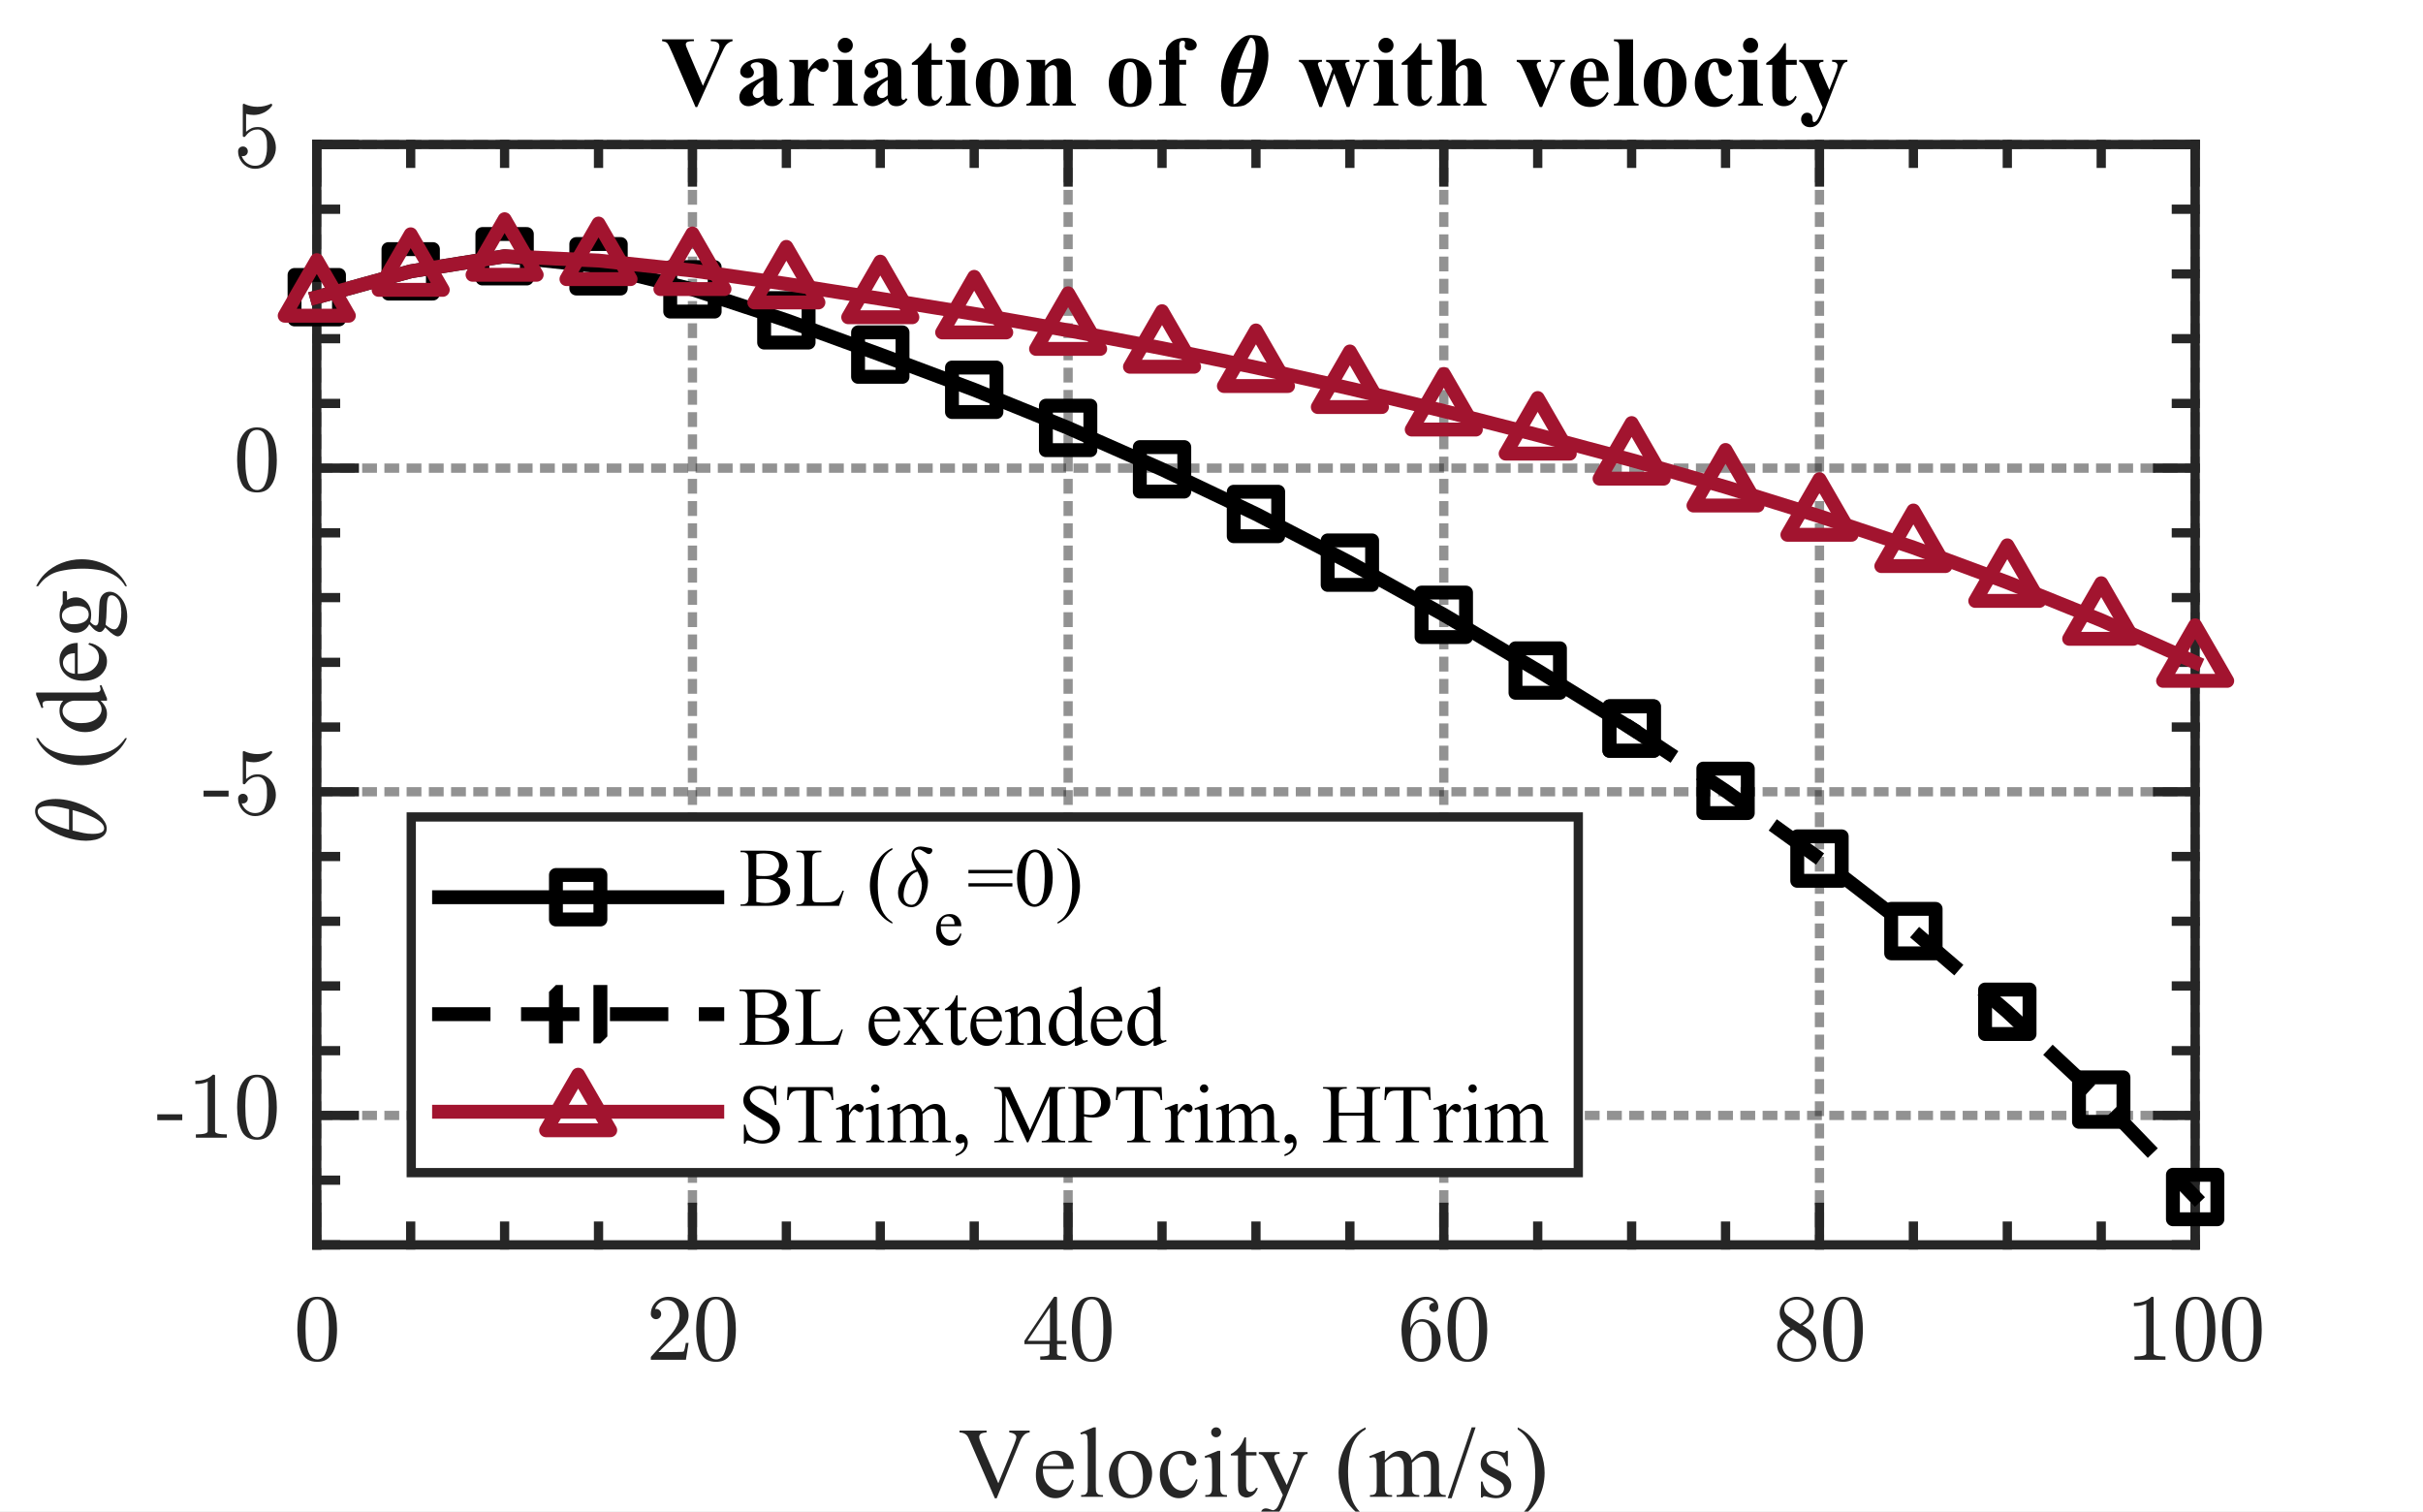 <?xml version="1.0"?>
<!DOCTYPE svg PUBLIC '-//W3C//DTD SVG 1.0//EN'
          'http://www.w3.org/TR/2001/REC-SVG-20010904/DTD/svg10.dtd'>
<svg xmlns:xlink="http://www.w3.org/1999/xlink" style="fill-opacity:1; color-rendering:auto; color-interpolation:auto; text-rendering:auto; stroke:black; stroke-linecap:square; stroke-miterlimit:10; shape-rendering:auto; stroke-opacity:1; fill:black; stroke-dasharray:none; font-weight:normal; stroke-width:1; font-family:'Dialog'; font-style:normal; stroke-linejoin:miter; font-size:12px; stroke-dashoffset:0; image-rendering:auto;" width="436" height="272" xmlns="http://www.w3.org/2000/svg"
><rect width="100%" height="100%" fill="#808080" stroke="none"/><!--Generated by the Batik Graphics2D SVG Generator--><defs id="genericDefs"
  /><g
  ><defs id="defs1"
    ><clipPath clipPathUnits="userSpaceOnUse" id="clipPath1"
      ><path d="M0 0 L436 0 L436 272 L0 272 L0 0 Z"
      /></clipPath
    ></defs
    ><g style="fill:white; stroke:white;"
    ><rect x="0" y="0" width="436" style="clip-path:url(#clipPath1); stroke:none;" height="272"
    /></g
    ><g style="fill:white; text-rendering:optimizeSpeed; color-rendering:optimizeSpeed; image-rendering:optimizeSpeed; shape-rendering:crispEdges; stroke:white; color-interpolation:sRGB;"
    ><rect x="0" width="436" height="272" y="0" style="stroke:none;"
      /><path style="stroke:none;" d="M57 224 L395 224 L395 26 L57 26 Z"
    /></g
    ><g style="fill-opacity:0.502; color-rendering:optimizeQuality; color-interpolation:linearRGB; text-rendering:geometricPrecision; stroke:rgb(38,38,38); stroke-linecap:butt; stroke-miterlimit:1; stroke-opacity:0.502; fill:rgb(38,38,38); stroke-dasharray:1,3; stroke-width:1.667; stroke-linejoin:bevel; image-rendering:optimizeQuality;"
    ><line y2="26" style="fill:none;" x1="57" x2="57" y1="224"
      /><line y2="26" style="fill:none;" x1="124.6" x2="124.6" y1="224"
      /><line y2="26" style="fill:none;" x1="192.2" x2="192.2" y1="224"
      /><line y2="26" style="fill:none;" x1="259.8" x2="259.8" y1="224"
      /><line y2="26" style="fill:none;" x1="327.4" x2="327.4" y1="224"
      /><line y2="26" style="fill:none;" x1="395" x2="395" y1="224"
      /><line y2="200.706" style="fill:none;" x1="395" x2="57" y1="200.706"
      /><line y2="142.471" style="fill:none;" x1="395" x2="57" y1="142.471"
      /><line y2="84.235" style="fill:none;" x1="395" x2="57" y1="84.235"
      /><line y2="26" style="fill:none;" x1="395" x2="57" y1="26"
    /></g
    ><g style="fill:rgb(38,38,38); text-rendering:geometricPrecision; image-rendering:optimizeQuality; color-rendering:optimizeQuality; stroke-linejoin:round; stroke:rgb(38,38,38); color-interpolation:linearRGB; stroke-width:1.667;"
    ><line y2="224" style="fill:none;" x1="57" x2="395" y1="224"
      /><line y2="26" style="fill:none;" x1="57" x2="395" y1="26"
      /><line y2="217.24" style="fill:none;" x1="57" x2="57" y1="224"
      /><line y2="217.24" style="fill:none;" x1="124.6" x2="124.6" y1="224"
      /><line y2="217.24" style="fill:none;" x1="192.2" x2="192.2" y1="224"
      /><line y2="217.24" style="fill:none;" x1="259.8" x2="259.8" y1="224"
      /><line y2="217.24" style="fill:none;" x1="327.4" x2="327.4" y1="224"
      /><line y2="217.24" style="fill:none;" x1="395" x2="395" y1="224"
      /><line y2="32.76" style="fill:none;" x1="57" x2="57" y1="26"
      /><line y2="32.76" style="fill:none;" x1="124.6" x2="124.6" y1="26"
      /><line y2="32.76" style="fill:none;" x1="192.2" x2="192.2" y1="26"
      /><line y2="32.76" style="fill:none;" x1="259.8" x2="259.8" y1="26"
      /><line y2="32.76" style="fill:none;" x1="327.4" x2="327.4" y1="26"
      /><line y2="32.76" style="fill:none;" x1="395" x2="395" y1="26"
      /><line y2="220.62" style="fill:none;" x1="73.9" x2="73.9" y1="224"
      /><line y2="220.62" style="fill:none;" x1="90.8" x2="90.8" y1="224"
      /><line y2="220.62" style="fill:none;" x1="107.7" x2="107.7" y1="224"
      /><line y2="220.62" style="fill:none;" x1="141.5" x2="141.5" y1="224"
      /><line y2="220.62" style="fill:none;" x1="158.4" x2="158.4" y1="224"
      /><line y2="220.62" style="fill:none;" x1="175.3" x2="175.3" y1="224"
      /><line y2="220.62" style="fill:none;" x1="209.1" x2="209.1" y1="224"
      /><line y2="220.62" style="fill:none;" x1="226" x2="226" y1="224"
      /><line y2="220.62" style="fill:none;" x1="242.9" x2="242.9" y1="224"
      /><line y2="220.62" style="fill:none;" x1="276.7" x2="276.7" y1="224"
      /><line y2="220.62" style="fill:none;" x1="293.6" x2="293.6" y1="224"
      /><line y2="220.62" style="fill:none;" x1="310.5" x2="310.5" y1="224"
      /><line y2="220.62" style="fill:none;" x1="344.3" x2="344.3" y1="224"
      /><line y2="220.62" style="fill:none;" x1="361.2" x2="361.2" y1="224"
      /><line y2="220.62" style="fill:none;" x1="378.1" x2="378.1" y1="224"
      /><line y2="29.38" style="fill:none;" x1="73.9" x2="73.9" y1="26"
      /><line y2="29.38" style="fill:none;" x1="90.8" x2="90.8" y1="26"
      /><line y2="29.38" style="fill:none;" x1="107.7" x2="107.7" y1="26"
      /><line y2="29.38" style="fill:none;" x1="141.5" x2="141.5" y1="26"
      /><line y2="29.38" style="fill:none;" x1="158.4" x2="158.4" y1="26"
      /><line y2="29.38" style="fill:none;" x1="175.3" x2="175.3" y1="26"
      /><line y2="29.38" style="fill:none;" x1="209.1" x2="209.1" y1="26"
      /><line y2="29.38" style="fill:none;" x1="226" x2="226" y1="26"
      /><line y2="29.38" style="fill:none;" x1="242.9" x2="242.9" y1="26"
      /><line y2="29.38" style="fill:none;" x1="276.7" x2="276.7" y1="26"
      /><line y2="29.38" style="fill:none;" x1="293.6" x2="293.6" y1="26"
      /><line y2="29.38" style="fill:none;" x1="310.5" x2="310.5" y1="26"
      /><line y2="29.38" style="fill:none;" x1="344.3" x2="344.3" y1="26"
      /><line y2="29.38" style="fill:none;" x1="361.2" x2="361.2" y1="26"
      /><line y2="29.38" style="fill:none;" x1="378.1" x2="378.1" y1="26"
    /></g
    ><g transform="translate(57,230.667)" style="font-size:16.667px; fill:rgb(38,38,38); text-rendering:geometricPrecision; image-rendering:optimizeQuality; color-rendering:optimizeQuality; font-family:'mwa_cmr10'; stroke:rgb(38,38,38); color-interpolation:linearRGB;"
    ><path style="stroke:none;" d="M0.083 14.375 Q-1.995 14.375 -2.745 12.656 Q-3.495 10.937 -3.495 8.578 Q-3.495 7.109 -3.229 5.805 Q-2.963 4.5 -2.159 3.586 Q-1.354 2.672 0.083 2.672 Q1.208 2.672 1.919 3.219 Q2.63 3.766 3.005 4.641 Q3.38 5.516 3.513 6.5 Q3.646 7.484 3.646 8.578 Q3.646 10.047 3.38 11.32 Q3.115 12.594 2.325 13.484 Q1.536 14.375 0.083 14.375 ZM0.083 13.937 Q1.036 13.937 1.497 12.961 Q1.958 11.984 2.068 10.812 Q2.177 9.641 2.177 8.312 Q2.177 7.031 2.068 5.953 Q1.958 4.875 1.497 4 Q1.036 3.125 0.083 3.125 Q-0.885 3.125 -1.346 4 Q-1.807 4.875 -1.917 5.953 Q-2.026 7.031 -2.026 8.312 Q-2.026 9.25 -1.979 10.086 Q-1.932 10.922 -1.737 11.82 Q-1.542 12.719 -1.096 13.328 Q-0.651 13.937 0.083 13.937 Z"
    /></g
    ><g transform="translate(124.6,230.667)" style="font-size:16.667px; fill:rgb(38,38,38); text-rendering:geometricPrecision; image-rendering:optimizeQuality; color-rendering:optimizeQuality; font-family:'mwa_cmr10'; stroke:rgb(38,38,38); color-interpolation:linearRGB;"
    ><path style="stroke:none;" d="M-7.49 14 L-7.49 13.547 Q-7.49 13.5 -7.458 13.453 L-4.818 10.531 Q-4.208 9.875 -3.841 9.437 Q-3.474 9 -3.107 8.43 Q-2.74 7.859 -2.529 7.266 Q-2.318 6.672 -2.318 6 Q-2.318 5.312 -2.575 4.672 Q-2.833 4.031 -3.341 3.656 Q-3.849 3.281 -4.568 3.281 Q-5.318 3.281 -5.904 3.719 Q-6.49 4.156 -6.724 4.875 Q-6.662 4.859 -6.552 4.859 Q-6.162 4.859 -5.896 5.109 Q-5.63 5.359 -5.63 5.781 Q-5.63 6.156 -5.896 6.43 Q-6.162 6.703 -6.552 6.703 Q-6.943 6.703 -7.216 6.422 Q-7.49 6.141 -7.49 5.781 Q-7.49 5.141 -7.247 4.578 Q-7.005 4.016 -6.552 3.578 Q-6.099 3.141 -5.529 2.906 Q-4.958 2.672 -4.318 2.672 Q-3.349 2.672 -2.513 3.086 Q-1.677 3.5 -1.185 4.25 Q-0.693 5 -0.693 6 Q-0.693 6.75 -1.021 7.414 Q-1.349 8.078 -1.849 8.617 Q-2.349 9.156 -3.138 9.844 Q-3.927 10.531 -4.177 10.766 L-6.115 12.625 L-4.474 12.625 Q-3.271 12.625 -2.458 12.601 Q-1.646 12.578 -1.599 12.531 Q-1.396 12.328 -1.193 10.969 L-0.693 10.969 L-1.177 14 L-7.49 14 Z"
      /><path style="stroke:none;" d="M4.25 14.375 Q2.172 14.375 1.422 12.656 Q0.672 10.937 0.672 8.578 Q0.672 7.109 0.938 5.805 Q1.203 4.5 2.008 3.586 Q2.812 2.672 4.25 2.672 Q5.375 2.672 6.086 3.219 Q6.797 3.766 7.172 4.641 Q7.547 5.516 7.68 6.5 Q7.812 7.484 7.812 8.578 Q7.812 10.047 7.547 11.32 Q7.281 12.594 6.492 13.484 Q5.703 14.375 4.25 14.375 ZM4.25 13.937 Q5.203 13.937 5.664 12.961 Q6.125 11.984 6.234 10.812 Q6.344 9.641 6.344 8.312 Q6.344 7.031 6.234 5.953 Q6.125 4.875 5.664 4 Q5.203 3.125 4.25 3.125 Q3.281 3.125 2.82 4 Q2.359 4.875 2.25 5.953 Q2.141 7.031 2.141 8.312 Q2.141 9.25 2.188 10.086 Q2.234 10.922 2.43 11.82 Q2.625 12.719 3.07 13.328 Q3.516 13.937 4.25 13.937 Z"
    /></g
    ><g transform="translate(192.2,230.667)" style="font-size:16.667px; fill:rgb(38,38,38); text-rendering:geometricPrecision; image-rendering:optimizeQuality; color-rendering:optimizeQuality; font-family:'mwa_cmr10'; stroke:rgb(38,38,38); color-interpolation:linearRGB;"
    ><path style="stroke:none;" d="M-7.865 11.187 L-7.865 10.594 L-2.599 2.766 Q-2.552 2.672 -2.427 2.672 L-2.177 2.672 Q-1.99 2.672 -1.99 2.875 L-1.99 10.594 L-0.318 10.594 L-0.318 11.187 L-1.99 11.187 L-1.99 12.859 Q-1.99 13.219 -1.49 13.312 Q-0.99 13.406 -0.333 13.406 L-0.333 14 L-5.021 14 L-5.021 13.406 Q-4.365 13.406 -3.865 13.312 Q-3.365 13.219 -3.365 12.859 L-3.365 11.187 L-7.865 11.187 ZM-7.302 10.594 L-3.271 10.594 L-3.271 4.578 L-7.302 10.594 Z"
      /><path style="stroke:none;" d="M4.25 14.375 Q2.172 14.375 1.422 12.656 Q0.672 10.937 0.672 8.578 Q0.672 7.109 0.938 5.805 Q1.203 4.5 2.008 3.586 Q2.812 2.672 4.25 2.672 Q5.375 2.672 6.086 3.219 Q6.797 3.766 7.172 4.641 Q7.547 5.516 7.68 6.5 Q7.812 7.484 7.812 8.578 Q7.812 10.047 7.547 11.32 Q7.281 12.594 6.492 13.484 Q5.703 14.375 4.25 14.375 ZM4.25 13.937 Q5.203 13.937 5.664 12.961 Q6.125 11.984 6.234 10.812 Q6.344 9.641 6.344 8.312 Q6.344 7.031 6.234 5.953 Q6.125 4.875 5.664 4 Q5.203 3.125 4.25 3.125 Q3.281 3.125 2.82 4 Q2.359 4.875 2.25 5.953 Q2.141 7.031 2.141 8.312 Q2.141 9.25 2.188 10.086 Q2.234 10.922 2.43 11.82 Q2.625 12.719 3.07 13.328 Q3.516 13.937 4.25 13.937 Z"
    /></g
    ><g transform="translate(259.8,230.667)" style="font-size:16.667px; fill:rgb(38,38,38); text-rendering:geometricPrecision; image-rendering:optimizeQuality; color-rendering:optimizeQuality; font-family:'mwa_cmr10'; stroke:rgb(38,38,38); color-interpolation:linearRGB;"
    ><path style="stroke:none;" d="M-4.083 14.375 Q-5.13 14.375 -5.841 13.812 Q-6.552 13.25 -6.935 12.359 Q-7.318 11.469 -7.466 10.492 Q-7.615 9.516 -7.615 8.5 Q-7.615 7.156 -7.091 5.805 Q-6.568 4.453 -5.552 3.562 Q-4.537 2.672 -3.146 2.672 Q-2.568 2.672 -2.06 2.898 Q-1.552 3.125 -1.271 3.547 Q-0.99 3.969 -0.99 4.578 Q-0.99 4.922 -1.224 5.164 Q-1.458 5.406 -1.802 5.406 Q-2.146 5.406 -2.38 5.164 Q-2.615 4.922 -2.615 4.578 Q-2.615 4.25 -2.38 4.008 Q-2.146 3.766 -1.802 3.766 L-1.724 3.766 Q-1.927 3.453 -2.325 3.312 Q-2.724 3.172 -3.146 3.172 Q-3.662 3.172 -4.099 3.391 Q-4.537 3.609 -4.88 3.992 Q-5.224 4.375 -5.458 4.836 Q-5.693 5.297 -5.825 5.891 Q-5.958 6.484 -5.99 7 Q-6.021 7.516 -6.021 8.281 Q-5.724 7.594 -5.177 7.148 Q-4.63 6.703 -3.927 6.703 Q-3.177 6.703 -2.552 7.008 Q-1.927 7.312 -1.482 7.859 Q-1.036 8.406 -0.802 9.101 Q-0.568 9.797 -0.568 10.516 Q-0.568 11.516 -1.013 12.414 Q-1.458 13.312 -2.263 13.844 Q-3.068 14.375 -4.083 14.375 ZM-4.083 13.828 Q-3.427 13.828 -3.029 13.531 Q-2.63 13.234 -2.443 12.742 Q-2.255 12.25 -2.208 11.75 Q-2.162 11.25 -2.162 10.516 Q-2.162 9.547 -2.255 8.867 Q-2.349 8.187 -2.755 7.672 Q-3.162 7.156 -4.005 7.156 Q-4.693 7.156 -5.138 7.617 Q-5.583 8.078 -5.787 8.789 Q-5.99 9.5 -5.99 10.156 Q-5.99 10.375 -5.974 10.5 Q-5.974 10.516 -5.974 10.539 Q-5.974 10.562 -5.99 10.578 Q-5.99 11.312 -5.841 12.055 Q-5.693 12.797 -5.263 13.312 Q-4.833 13.828 -4.083 13.828 Z"
      /><path style="stroke:none;" d="M4.25 14.375 Q2.172 14.375 1.422 12.656 Q0.672 10.937 0.672 8.578 Q0.672 7.109 0.938 5.805 Q1.203 4.5 2.008 3.586 Q2.812 2.672 4.25 2.672 Q5.375 2.672 6.086 3.219 Q6.797 3.766 7.172 4.641 Q7.547 5.516 7.68 6.5 Q7.812 7.484 7.812 8.578 Q7.812 10.047 7.547 11.32 Q7.281 12.594 6.492 13.484 Q5.703 14.375 4.25 14.375 ZM4.25 13.937 Q5.203 13.937 5.664 12.961 Q6.125 11.984 6.234 10.812 Q6.344 9.641 6.344 8.312 Q6.344 7.031 6.234 5.953 Q6.125 4.875 5.664 4 Q5.203 3.125 4.25 3.125 Q3.281 3.125 2.82 4 Q2.359 4.875 2.25 5.953 Q2.141 7.031 2.141 8.312 Q2.141 9.25 2.188 10.086 Q2.234 10.922 2.43 11.82 Q2.625 12.719 3.07 13.328 Q3.516 13.937 4.25 13.937 Z"
    /></g
    ><g transform="translate(327.4,230.667)" style="font-size:16.667px; fill:rgb(38,38,38); text-rendering:geometricPrecision; image-rendering:optimizeQuality; color-rendering:optimizeQuality; font-family:'mwa_cmr10'; stroke:rgb(38,38,38); color-interpolation:linearRGB;"
    ><path style="stroke:none;" d="M-7.615 11.422 Q-7.615 10.391 -6.943 9.609 Q-6.271 8.828 -5.224 8.312 L-5.849 7.906 Q-6.427 7.516 -6.794 6.883 Q-7.162 6.25 -7.162 5.547 Q-7.162 4.734 -6.732 4.078 Q-6.302 3.422 -5.599 3.047 Q-4.896 2.672 -4.083 2.672 Q-3.333 2.672 -2.63 2.984 Q-1.927 3.297 -1.474 3.867 Q-1.021 4.437 -1.021 5.219 Q-1.021 5.797 -1.286 6.289 Q-1.552 6.781 -2.029 7.172 Q-2.505 7.562 -3.037 7.828 L-2.052 8.453 Q-1.38 8.891 -0.974 9.609 Q-0.568 10.328 -0.568 11.109 Q-0.568 12.031 -1.06 12.789 Q-1.552 13.547 -2.365 13.961 Q-3.177 14.375 -4.083 14.375 Q-4.958 14.375 -5.779 14.016 Q-6.599 13.656 -7.107 12.984 Q-7.615 12.312 -7.615 11.422 ZM-6.693 11.422 Q-6.693 12.094 -6.325 12.648 Q-5.958 13.203 -5.349 13.516 Q-4.74 13.828 -4.083 13.828 Q-3.099 13.828 -2.294 13.258 Q-1.49 12.687 -1.49 11.719 Q-1.49 11.406 -1.615 11.086 Q-1.74 10.766 -1.966 10.5 Q-2.193 10.234 -2.474 10.078 L-4.771 8.594 Q-5.302 8.875 -5.74 9.305 Q-6.177 9.734 -6.435 10.281 Q-6.693 10.828 -6.693 11.422 ZM-5.521 6.234 L-3.474 7.562 Q-2.755 7.141 -2.302 6.555 Q-1.849 5.969 -1.849 5.219 Q-1.849 4.656 -2.162 4.18 Q-2.474 3.703 -2.99 3.437 Q-3.505 3.172 -4.099 3.172 Q-4.615 3.172 -5.138 3.367 Q-5.662 3.562 -5.997 3.961 Q-6.333 4.359 -6.333 4.891 Q-6.333 5.687 -5.521 6.234 Z"
      /><path style="stroke:none;" d="M4.25 14.375 Q2.172 14.375 1.422 12.656 Q0.672 10.937 0.672 8.578 Q0.672 7.109 0.938 5.805 Q1.203 4.5 2.008 3.586 Q2.812 2.672 4.25 2.672 Q5.375 2.672 6.086 3.219 Q6.797 3.766 7.172 4.641 Q7.547 5.516 7.68 6.5 Q7.812 7.484 7.812 8.578 Q7.812 10.047 7.547 11.32 Q7.281 12.594 6.492 13.484 Q5.703 14.375 4.25 14.375 ZM4.25 13.937 Q5.203 13.937 5.664 12.961 Q6.125 11.984 6.234 10.812 Q6.344 9.641 6.344 8.312 Q6.344 7.031 6.234 5.953 Q6.125 4.875 5.664 4 Q5.203 3.125 4.25 3.125 Q3.281 3.125 2.82 4 Q2.359 4.875 2.25 5.953 Q2.141 7.031 2.141 8.312 Q2.141 9.25 2.188 10.086 Q2.234 10.922 2.43 11.82 Q2.625 12.719 3.07 13.328 Q3.516 13.937 4.25 13.937 Z"
    /></g
    ><g transform="translate(395,230.667)" style="font-size:16.667px; fill:rgb(38,38,38); text-rendering:geometricPrecision; image-rendering:optimizeQuality; color-rendering:optimizeQuality; font-family:'mwa_cmr10'; stroke:rgb(38,38,38); color-interpolation:linearRGB;"
    ><path style="stroke:none;" d="M-10.922 14 L-10.922 13.406 Q-8.797 13.406 -8.797 12.859 L-8.797 3.937 Q-9.672 4.359 -11.016 4.359 L-11.016 3.766 Q-8.938 3.766 -7.875 2.672 L-7.641 2.672 Q-7.578 2.672 -7.524 2.719 Q-7.469 2.766 -7.469 2.828 L-7.469 12.859 Q-7.469 13.406 -5.344 13.406 L-5.344 14 L-10.922 14 Z"
      /><path style="stroke:none;" d="M0.083 14.375 Q-1.995 14.375 -2.745 12.656 Q-3.495 10.937 -3.495 8.578 Q-3.495 7.109 -3.229 5.805 Q-2.963 4.5 -2.159 3.586 Q-1.354 2.672 0.083 2.672 Q1.208 2.672 1.919 3.219 Q2.63 3.766 3.005 4.641 Q3.38 5.516 3.513 6.5 Q3.646 7.484 3.646 8.578 Q3.646 10.047 3.38 11.32 Q3.115 12.594 2.325 13.484 Q1.536 14.375 0.083 14.375 ZM0.083 13.937 Q1.036 13.937 1.497 12.961 Q1.958 11.984 2.068 10.812 Q2.177 9.641 2.177 8.312 Q2.177 7.031 2.068 5.953 Q1.958 4.875 1.497 4 Q1.036 3.125 0.083 3.125 Q-0.885 3.125 -1.346 4 Q-1.807 4.875 -1.917 5.953 Q-2.026 7.031 -2.026 8.312 Q-2.026 9.25 -1.979 10.086 Q-1.932 10.922 -1.737 11.82 Q-1.542 12.719 -1.096 13.328 Q-0.651 13.937 0.083 13.937 Z"
      /><path style="stroke:none;" d="M8.417 14.375 Q6.339 14.375 5.589 12.656 Q4.839 10.937 4.839 8.578 Q4.839 7.109 5.104 5.805 Q5.37 4.5 6.175 3.586 Q6.979 2.672 8.417 2.672 Q9.542 2.672 10.253 3.219 Q10.964 3.766 11.339 4.641 Q11.714 5.516 11.846 6.5 Q11.979 7.484 11.979 8.578 Q11.979 10.047 11.714 11.32 Q11.448 12.594 10.659 13.484 Q9.87 14.375 8.417 14.375 ZM8.417 13.937 Q9.37 13.937 9.831 12.961 Q10.292 11.984 10.401 10.812 Q10.51 9.641 10.51 8.312 Q10.51 7.031 10.401 5.953 Q10.292 4.875 9.831 4 Q9.37 3.125 8.417 3.125 Q7.448 3.125 6.987 4 Q6.526 4.875 6.417 5.953 Q6.307 7.031 6.307 8.312 Q6.307 9.25 6.354 10.086 Q6.401 10.922 6.596 11.82 Q6.792 12.719 7.237 13.328 Q7.682 13.937 8.417 13.937 Z"
    /></g
    ><g transform="translate(226,252.333)" style="font-size:18.333px; fill:rgb(38,38,38); text-rendering:geometricPrecision; image-rendering:optimizeQuality; color-rendering:optimizeQuality; font-family:'Times New Roman'; stroke:rgb(38,38,38); color-interpolation:linearRGB;"
    ><path style="stroke:none;" d="M-40.719 5.078 L-40.719 5.406 Q-41.359 5.516 -41.672 5.812 Q-42.141 6.234 -42.5 7.125 L-46.656 17.266 L-46.984 17.266 L-51.453 7 Q-51.797 6.203 -51.938 6.031 Q-52.156 5.766 -52.477 5.609 Q-52.797 5.453 -53.344 5.406 L-53.344 5.078 L-48.469 5.078 L-48.469 5.406 Q-49.297 5.484 -49.547 5.688 Q-49.797 5.891 -49.797 6.203 Q-49.797 6.641 -49.391 7.578 L-46.359 14.562 L-43.547 7.672 Q-43.125 6.641 -43.125 6.25 Q-43.125 6 -43.383 5.766 Q-43.641 5.531 -44.25 5.438 Q-44.281 5.422 -44.391 5.406 L-44.391 5.078 L-40.719 5.078 ZM-38.353 11.984 Q-38.369 13.781 -37.494 14.797 Q-36.603 15.812 -35.416 15.812 Q-34.635 15.812 -34.049 15.375 Q-33.463 14.938 -33.072 13.891 L-32.791 14.062 Q-32.978 15.266 -33.869 16.258 Q-34.76 17.25 -36.088 17.25 Q-37.541 17.25 -38.572 16.117 Q-39.603 14.984 -39.603 13.078 Q-39.603 11.016 -38.549 9.859 Q-37.494 8.703 -35.885 8.703 Q-34.541 8.703 -33.666 9.594 Q-32.791 10.484 -32.791 11.984 L-38.353 11.984 ZM-38.353 11.469 L-34.635 11.469 Q-34.681 10.703 -34.822 10.375 Q-35.041 9.891 -35.471 9.609 Q-35.9 9.328 -36.385 9.328 Q-37.103 9.328 -37.681 9.891 Q-38.26 10.453 -38.353 11.469 ZM-28.819 4.5 L-28.819 15.188 Q-28.819 15.938 -28.71 16.18 Q-28.601 16.422 -28.366 16.555 Q-28.132 16.688 -27.522 16.688 L-27.522 17 L-31.46 17 L-31.46 16.688 Q-30.913 16.688 -30.71 16.57 Q-30.507 16.453 -30.39 16.188 Q-30.272 15.922 -30.272 15.188 L-30.272 7.875 Q-30.272 6.5 -30.335 6.188 Q-30.397 5.875 -30.53 5.766 Q-30.663 5.656 -30.882 5.656 Q-31.116 5.656 -31.46 5.797 L-31.616 5.484 L-29.21 4.5 L-28.819 4.5 ZM-22.559 8.719 Q-20.731 8.719 -19.622 10.094 Q-18.684 11.281 -18.684 12.828 Q-18.684 13.906 -19.2 15.016 Q-19.716 16.125 -20.63 16.688 Q-21.544 17.25 -22.653 17.25 Q-24.481 17.25 -25.544 15.797 Q-26.45 14.578 -26.45 13.047 Q-26.45 11.953 -25.903 10.852 Q-25.356 9.75 -24.458 9.234 Q-23.559 8.719 -22.559 8.719 ZM-22.825 9.281 Q-23.294 9.281 -23.763 9.562 Q-24.231 9.844 -24.528 10.531 Q-24.825 11.219 -24.825 12.312 Q-24.825 14.078 -24.122 15.352 Q-23.419 16.625 -22.278 16.625 Q-21.419 16.625 -20.872 15.922 Q-20.325 15.219 -20.325 13.5 Q-20.325 11.359 -21.247 10.125 Q-21.872 9.281 -22.825 9.281 ZM-10.497 13.938 Q-10.825 15.531 -11.778 16.391 Q-12.731 17.25 -13.872 17.25 Q-15.247 17.25 -16.27 16.094 Q-17.294 14.938 -17.294 12.984 Q-17.294 11.078 -16.161 9.898 Q-15.028 8.719 -13.45 8.719 Q-12.263 8.719 -11.497 9.344 Q-10.731 9.969 -10.731 10.641 Q-10.731 10.984 -10.95 11.188 Q-11.169 11.391 -11.544 11.391 Q-12.059 11.391 -12.325 11.062 Q-12.481 10.875 -12.528 10.359 Q-12.575 9.844 -12.888 9.562 Q-13.184 9.297 -13.731 9.297 Q-14.622 9.297 -15.153 9.953 Q-15.856 10.812 -15.856 12.234 Q-15.856 13.672 -15.153 14.773 Q-14.45 15.875 -13.247 15.875 Q-12.388 15.875 -11.7 15.281 Q-11.216 14.875 -10.763 13.812 L-10.497 13.938 ZM-7.166 4.5 Q-6.791 4.5 -6.533 4.758 Q-6.275 5.016 -6.275 5.391 Q-6.275 5.766 -6.533 6.023 Q-6.791 6.281 -7.166 6.281 Q-7.541 6.281 -7.799 6.023 Q-8.057 5.766 -8.057 5.391 Q-8.057 5.016 -7.799 4.758 Q-7.541 4.5 -7.166 4.5 ZM-6.432 8.719 L-6.432 15.188 Q-6.432 15.938 -6.322 16.188 Q-6.213 16.438 -6.002 16.562 Q-5.791 16.688 -5.213 16.688 L-5.213 17 L-9.119 17 L-9.119 16.688 Q-8.541 16.688 -8.338 16.57 Q-8.135 16.453 -8.018 16.188 Q-7.9 15.922 -7.9 15.188 L-7.9 12.078 Q-7.9 10.766 -7.979 10.375 Q-8.041 10.094 -8.166 9.984 Q-8.291 9.875 -8.525 9.875 Q-8.775 9.875 -9.119 10.016 L-9.244 9.703 L-6.822 8.719 L-6.432 8.719 ZM-1.781 6.297 L-1.781 8.953 L0.094 8.953 L0.094 9.562 L-1.781 9.562 L-1.781 14.781 Q-1.781 15.562 -1.562 15.836 Q-1.344 16.109 -0.984 16.109 Q-0.703 16.109 -0.43 15.93 Q-0.156 15.75 -0 15.406 L0.344 15.406 Q0.031 16.266 -0.531 16.695 Q-1.094 17.125 -1.688 17.125 Q-2.094 17.125 -2.484 16.906 Q-2.875 16.688 -3.055 16.266 Q-3.234 15.844 -3.234 14.984 L-3.234 9.562 L-4.516 9.562 L-4.516 9.281 Q-4.031 9.078 -3.523 8.617 Q-3.016 8.156 -2.625 7.531 Q-2.422 7.188 -2.062 6.297 L-1.781 6.297 ZM0.51 8.953 L4.26 8.953 L4.26 9.281 L4.072 9.281 Q3.682 9.281 3.486 9.445 Q3.291 9.609 3.291 9.875 Q3.291 10.219 3.572 10.828 L5.541 14.875 L7.338 10.438 Q7.478 10.078 7.478 9.719 Q7.478 9.562 7.416 9.484 Q7.353 9.391 7.205 9.336 Q7.056 9.281 6.681 9.281 L6.681 8.953 L9.291 8.953 L9.291 9.281 Q8.963 9.312 8.791 9.414 Q8.619 9.516 8.4 9.812 Q8.322 9.938 8.103 10.484 L4.838 18.516 Q4.353 19.688 3.588 20.289 Q2.822 20.891 2.103 20.891 Q1.588 20.891 1.252 20.586 Q0.916 20.281 0.916 19.906 Q0.916 19.531 1.158 19.305 Q1.4 19.078 1.822 19.078 Q2.119 19.078 2.619 19.281 Q2.963 19.406 3.057 19.406 Q3.322 19.406 3.635 19.133 Q3.947 18.859 4.26 18.078 L4.838 16.688 L1.931 10.609 Q1.806 10.344 1.51 9.938 Q1.291 9.625 1.15 9.516 Q0.947 9.375 0.51 9.281 L0.51 8.953 ZM19.728 20.531 L19.728 20.844 Q18.4 20.188 17.51 19.281 Q16.244 18.016 15.556 16.281 Q14.869 14.547 14.869 12.688 Q14.869 9.953 16.213 7.711 Q17.556 5.469 19.728 4.5 L19.728 4.875 Q18.65 5.469 17.955 6.508 Q17.26 7.547 16.916 9.133 Q16.572 10.719 16.572 12.453 Q16.572 14.344 16.853 15.875 Q17.088 17.094 17.416 17.828 Q17.744 18.562 18.291 19.234 Q18.838 19.906 19.728 20.531 ZM23.186 10.422 Q24.061 9.547 24.217 9.422 Q24.623 9.078 25.077 8.898 Q25.53 8.719 25.983 8.719 Q26.733 8.719 27.28 9.156 Q27.827 9.594 28.014 10.422 Q28.92 9.375 29.545 9.047 Q30.17 8.719 30.827 8.719 Q31.467 8.719 31.959 9.047 Q32.452 9.375 32.748 10.125 Q32.936 10.625 32.936 11.719 L32.936 15.188 Q32.936 15.938 33.061 16.219 Q33.139 16.406 33.381 16.547 Q33.623 16.688 34.155 16.688 L34.155 17 L30.186 17 L30.186 16.688 L30.342 16.688 Q30.873 16.688 31.155 16.484 Q31.358 16.344 31.452 16.031 Q31.483 15.891 31.483 15.188 L31.483 11.719 Q31.483 10.734 31.248 10.328 Q30.905 9.766 30.155 9.766 Q29.686 9.766 29.217 10 Q28.748 10.234 28.077 10.859 L28.061 10.969 L28.077 11.344 L28.077 15.188 Q28.077 16 28.17 16.203 Q28.264 16.406 28.514 16.547 Q28.764 16.688 29.389 16.688 L29.389 17 L25.311 17 L25.311 16.688 Q25.983 16.688 26.233 16.523 Q26.483 16.359 26.577 16.047 Q26.623 15.906 26.623 15.188 L26.623 11.719 Q26.623 10.734 26.327 10.297 Q25.952 9.734 25.248 9.734 Q24.78 9.734 24.311 10 Q23.577 10.375 23.186 10.859 L23.186 15.188 Q23.186 15.969 23.295 16.211 Q23.405 16.453 23.623 16.57 Q23.842 16.688 24.498 16.688 L24.498 17 L20.514 17 L20.514 16.688 Q21.061 16.688 21.288 16.57 Q21.514 16.453 21.623 16.188 Q21.733 15.922 21.733 15.188 L21.733 12.109 Q21.733 10.781 21.655 10.391 Q21.592 10.094 21.459 9.984 Q21.327 9.875 21.108 9.875 Q20.858 9.875 20.514 10.016 L20.389 9.703 L22.811 8.719 L23.186 8.719 L23.186 10.422 ZM39.524 4.5 L35.211 17.25 L34.508 17.25 L38.821 4.5 L39.524 4.5 ZM45.33 8.719 L45.33 11.453 L45.033 11.453 Q44.705 10.156 44.182 9.695 Q43.658 9.234 42.846 9.234 Q42.237 9.234 41.862 9.555 Q41.487 9.875 41.487 10.281 Q41.487 10.766 41.768 11.125 Q42.033 11.484 42.877 11.891 L44.158 12.516 Q45.94 13.375 45.94 14.797 Q45.94 15.906 45.112 16.578 Q44.283 17.25 43.252 17.25 Q42.502 17.25 41.565 16.984 Q41.268 16.891 41.08 16.891 Q40.877 16.891 40.768 17.125 L40.487 17.125 L40.487 14.25 L40.768 14.25 Q41.018 15.484 41.713 16.109 Q42.408 16.734 43.268 16.734 Q43.877 16.734 44.26 16.375 Q44.643 16.016 44.643 15.516 Q44.643 14.906 44.213 14.492 Q43.783 14.078 42.51 13.445 Q41.237 12.812 40.846 12.312 Q40.44 11.812 40.44 11.047 Q40.44 10.047 41.119 9.383 Q41.799 8.719 42.893 8.719 Q43.362 8.719 44.033 8.906 Q44.487 9.047 44.643 9.047 Q44.783 9.047 44.862 8.984 Q44.94 8.922 45.033 8.719 L45.33 8.719 ZM47.097 4.875 L47.097 4.5 Q48.426 5.156 49.316 6.062 Q50.582 7.344 51.261 9.07 Q51.941 10.797 51.941 12.672 Q51.941 15.391 50.605 17.641 Q49.269 19.891 47.097 20.844 L47.097 20.531 Q48.176 19.922 48.879 18.891 Q49.582 17.859 49.918 16.258 Q50.254 14.656 50.254 12.938 Q50.254 11.062 49.957 9.516 Q49.738 8.297 49.41 7.57 Q49.082 6.844 48.535 6.164 Q47.988 5.484 47.097 4.875 Z"
    /></g
    ><g style="fill:rgb(38,38,38); text-rendering:geometricPrecision; image-rendering:optimizeQuality; color-rendering:optimizeQuality; stroke-linejoin:round; stroke:rgb(38,38,38); color-interpolation:linearRGB; stroke-width:1.667;"
    ><line y2="26" style="fill:none;" x1="57" x2="57" y1="224"
      /><line y2="26" style="fill:none;" x1="395" x2="395" y1="224"
      /><line y2="200.706" style="fill:none;" x1="57" x2="63.76" y1="200.706"
      /><line y2="142.471" style="fill:none;" x1="57" x2="63.76" y1="142.471"
      /><line y2="84.235" style="fill:none;" x1="57" x2="63.76" y1="84.235"
      /><line y2="26" style="fill:none;" x1="57" x2="63.76" y1="26"
      /><line y2="200.706" style="fill:none;" x1="395" x2="388.24" y1="200.706"
      /><line y2="142.471" style="fill:none;" x1="395" x2="388.24" y1="142.471"
      /><line y2="84.235" style="fill:none;" x1="395" x2="388.24" y1="84.235"
      /><line y2="26" style="fill:none;" x1="395" x2="388.24" y1="26"
      /><line y2="224" style="fill:none;" x1="57" x2="60.38" y1="224"
      /><line y2="212.353" style="fill:none;" x1="57" x2="60.38" y1="212.353"
      /><line y2="189.059" style="fill:none;" x1="57" x2="60.38" y1="189.059"
      /><line y2="177.412" style="fill:none;" x1="57" x2="60.38" y1="177.412"
      /><line y2="165.765" style="fill:none;" x1="57" x2="60.38" y1="165.765"
      /><line y2="154.118" style="fill:none;" x1="57" x2="60.38" y1="154.118"
      /><line y2="130.823" style="fill:none;" x1="57" x2="60.38" y1="130.823"
      /><line y2="119.177" style="fill:none;" x1="57" x2="60.38" y1="119.177"
      /><line y2="107.529" style="fill:none;" x1="57" x2="60.38" y1="107.529"
      /><line y2="95.882" style="fill:none;" x1="57" x2="60.38" y1="95.882"
      /><line y2="72.588" style="fill:none;" x1="57" x2="60.38" y1="72.588"
      /><line y2="60.941" style="fill:none;" x1="57" x2="60.38" y1="60.941"
      /><line y2="49.294" style="fill:none;" x1="57" x2="60.38" y1="49.294"
      /><line y2="37.647" style="fill:none;" x1="57" x2="60.38" y1="37.647"
      /><line y2="224" style="fill:none;" x1="395" x2="391.62" y1="224"
      /><line y2="212.353" style="fill:none;" x1="395" x2="391.62" y1="212.353"
      /><line y2="189.059" style="fill:none;" x1="395" x2="391.62" y1="189.059"
      /><line y2="177.412" style="fill:none;" x1="395" x2="391.62" y1="177.412"
      /><line y2="165.765" style="fill:none;" x1="395" x2="391.62" y1="165.765"
      /><line y2="154.118" style="fill:none;" x1="395" x2="391.62" y1="154.118"
      /><line y2="130.823" style="fill:none;" x1="395" x2="391.62" y1="130.823"
      /><line y2="119.177" style="fill:none;" x1="395" x2="391.62" y1="119.177"
      /><line y2="107.529" style="fill:none;" x1="395" x2="391.62" y1="107.529"
      /><line y2="95.882" style="fill:none;" x1="395" x2="391.62" y1="95.882"
      /><line y2="72.588" style="fill:none;" x1="395" x2="391.62" y1="72.588"
      /><line y2="60.941" style="fill:none;" x1="395" x2="391.62" y1="60.941"
      /><line y2="49.294" style="fill:none;" x1="395" x2="391.62" y1="49.294"
      /><line y2="37.647" style="fill:none;" x1="395" x2="391.62" y1="37.647"
    /></g
    ><g transform="translate(50.333,200.706)" style="font-size:16.667px; fill:rgb(38,38,38); text-rendering:geometricPrecision; image-rendering:optimizeQuality; color-rendering:optimizeQuality; font-family:'mwa_cmr10'; stroke:rgb(38,38,38); color-interpolation:linearRGB;"
    ><path style="stroke:none;" d="M-22.035 0.859 L-22.035 -0.203 L-17.535 -0.203 L-17.535 0.859 L-22.035 0.859 Z"
    /></g
    ><g transform="translate(50.333,200.706)" style="font-size:16.667px; fill:rgb(38,38,38); text-rendering:geometricPrecision; image-rendering:optimizeQuality; color-rendering:optimizeQuality; font-family:'mwa_cmr10'; stroke:rgb(38,38,38); color-interpolation:linearRGB;"
    ><path style="stroke:none;" d="M-15.089 4 L-15.089 3.406 Q-12.964 3.406 -12.964 2.859 L-12.964 -6.063 Q-13.839 -5.641 -15.182 -5.641 L-15.182 -6.234 Q-13.104 -6.234 -12.042 -7.328 L-11.807 -7.328 Q-11.745 -7.328 -11.69 -7.281 Q-11.636 -7.234 -11.636 -7.172 L-11.636 2.859 Q-11.636 3.406 -9.511 3.406 L-9.511 4 L-15.089 4 Z"
      /><path style="stroke:none;" d="M-4.083 4.375 Q-6.162 4.375 -6.912 2.656 Q-7.662 0.937 -7.662 -1.422 Q-7.662 -2.891 -7.396 -4.195 Q-7.13 -5.5 -6.325 -6.414 Q-5.521 -7.328 -4.083 -7.328 Q-2.958 -7.328 -2.247 -6.781 Q-1.536 -6.234 -1.161 -5.359 Q-0.786 -4.484 -0.654 -3.5 Q-0.521 -2.516 -0.521 -1.422 Q-0.521 0.047 -0.786 1.32 Q-1.052 2.594 -1.841 3.484 Q-2.63 4.375 -4.083 4.375 ZM-4.083 3.937 Q-3.13 3.937 -2.669 2.961 Q-2.208 1.984 -2.099 0.812 Q-1.99 -0.359 -1.99 -1.688 Q-1.99 -2.969 -2.099 -4.047 Q-2.208 -5.125 -2.669 -6 Q-3.13 -6.875 -4.083 -6.875 Q-5.052 -6.875 -5.513 -6 Q-5.974 -5.125 -6.083 -4.047 Q-6.193 -2.969 -6.193 -1.688 Q-6.193 -0.75 -6.146 0.086 Q-6.099 0.922 -5.904 1.82 Q-5.708 2.719 -5.263 3.328 Q-4.818 3.937 -4.083 3.937 Z"
    /></g
    ><g transform="translate(50.333,142.471)" style="font-size:16.667px; fill:rgb(38,38,38); text-rendering:geometricPrecision; image-rendering:optimizeQuality; color-rendering:optimizeQuality; font-family:'mwa_cmr10'; stroke:rgb(38,38,38); color-interpolation:linearRGB;"
    ><path style="stroke:none;" d="M-13.701 0.859 L-13.701 -0.203 L-9.201 -0.203 L-9.201 0.859 L-13.701 0.859 Z"
      /><path style="stroke:none;" d="M-6.849 2.062 Q-6.677 2.562 -6.318 2.969 Q-5.958 3.375 -5.466 3.602 Q-4.974 3.828 -4.443 3.828 Q-3.208 3.828 -2.747 2.875 Q-2.287 1.922 -2.287 0.562 Q-2.287 -0.031 -2.302 -0.43 Q-2.318 -0.828 -2.412 -1.203 Q-2.568 -1.797 -2.966 -2.25 Q-3.365 -2.703 -3.927 -2.703 Q-4.505 -2.703 -4.919 -2.523 Q-5.333 -2.344 -5.591 -2.117 Q-5.849 -1.891 -6.044 -1.633 Q-6.24 -1.375 -6.287 -1.359 L-6.49 -1.359 Q-6.521 -1.359 -6.583 -1.414 Q-6.646 -1.469 -6.646 -1.516 L-6.646 -7.188 Q-6.646 -7.234 -6.591 -7.281 Q-6.537 -7.328 -6.49 -7.328 L-6.427 -7.328 Q-5.287 -6.781 -4.005 -6.781 Q-2.74 -6.781 -1.568 -7.328 L-1.521 -7.328 Q-1.458 -7.328 -1.411 -7.281 Q-1.365 -7.234 -1.365 -7.188 L-1.365 -7.031 Q-1.365 -6.953 -1.396 -6.953 Q-1.974 -6.172 -2.849 -5.742 Q-3.724 -5.313 -4.662 -5.313 Q-5.349 -5.313 -6.052 -5.5 L-6.052 -2.297 Q-5.49 -2.75 -5.044 -2.945 Q-4.599 -3.141 -3.912 -3.141 Q-2.974 -3.141 -2.232 -2.602 Q-1.49 -2.063 -1.091 -1.195 Q-0.693 -0.328 -0.693 0.578 Q-0.693 1.594 -1.2 2.469 Q-1.708 3.344 -2.568 3.859 Q-3.427 4.375 -4.443 4.375 Q-5.271 4.375 -5.974 3.945 Q-6.677 3.516 -7.083 2.781 Q-7.49 2.047 -7.49 1.234 Q-7.49 0.844 -7.24 0.602 Q-6.99 0.359 -6.615 0.359 Q-6.24 0.359 -5.99 0.609 Q-5.74 0.859 -5.74 1.234 Q-5.74 1.594 -5.99 1.844 Q-6.24 2.094 -6.615 2.094 Q-6.677 2.094 -6.747 2.086 Q-6.818 2.078 -6.849 2.062 Z"
    /></g
    ><g transform="translate(50.333,84.235)" style="font-size:16.667px; fill:rgb(38,38,38); text-rendering:geometricPrecision; image-rendering:optimizeQuality; color-rendering:optimizeQuality; font-family:'mwa_cmr10'; stroke:rgb(38,38,38); color-interpolation:linearRGB;"
    ><path style="stroke:none;" d="M-4.083 4.375 Q-6.162 4.375 -6.912 2.656 Q-7.662 0.937 -7.662 -1.422 Q-7.662 -2.891 -7.396 -4.195 Q-7.13 -5.5 -6.325 -6.414 Q-5.521 -7.328 -4.083 -7.328 Q-2.958 -7.328 -2.247 -6.781 Q-1.536 -6.234 -1.161 -5.359 Q-0.786 -4.484 -0.654 -3.5 Q-0.521 -2.516 -0.521 -1.422 Q-0.521 0.047 -0.786 1.32 Q-1.052 2.594 -1.841 3.484 Q-2.63 4.375 -4.083 4.375 ZM-4.083 3.937 Q-3.13 3.937 -2.669 2.961 Q-2.208 1.984 -2.099 0.812 Q-1.99 -0.359 -1.99 -1.688 Q-1.99 -2.969 -2.099 -4.047 Q-2.208 -5.125 -2.669 -6 Q-3.13 -6.875 -4.083 -6.875 Q-5.052 -6.875 -5.513 -6 Q-5.974 -5.125 -6.083 -4.047 Q-6.193 -2.969 -6.193 -1.688 Q-6.193 -0.75 -6.146 0.086 Q-6.099 0.922 -5.904 1.82 Q-5.708 2.719 -5.263 3.328 Q-4.818 3.937 -4.083 3.937 Z"
    /></g
    ><g transform="translate(50.333,26)" style="font-size:16.667px; fill:rgb(38,38,38); text-rendering:geometricPrecision; image-rendering:optimizeQuality; color-rendering:optimizeQuality; font-family:'mwa_cmr10'; stroke:rgb(38,38,38); color-interpolation:linearRGB;"
    ><path style="stroke:none;" d="M-6.849 2.062 Q-6.677 2.562 -6.318 2.969 Q-5.958 3.375 -5.466 3.602 Q-4.974 3.828 -4.443 3.828 Q-3.208 3.828 -2.747 2.875 Q-2.287 1.922 -2.287 0.562 Q-2.287 -0.031 -2.302 -0.43 Q-2.318 -0.828 -2.412 -1.203 Q-2.568 -1.797 -2.966 -2.25 Q-3.365 -2.703 -3.927 -2.703 Q-4.505 -2.703 -4.919 -2.523 Q-5.333 -2.344 -5.591 -2.117 Q-5.849 -1.891 -6.044 -1.633 Q-6.24 -1.375 -6.287 -1.359 L-6.49 -1.359 Q-6.521 -1.359 -6.583 -1.414 Q-6.646 -1.469 -6.646 -1.516 L-6.646 -7.188 Q-6.646 -7.234 -6.591 -7.281 Q-6.537 -7.328 -6.49 -7.328 L-6.427 -7.328 Q-5.287 -6.781 -4.005 -6.781 Q-2.74 -6.781 -1.568 -7.328 L-1.521 -7.328 Q-1.458 -7.328 -1.411 -7.281 Q-1.365 -7.234 -1.365 -7.188 L-1.365 -7.031 Q-1.365 -6.953 -1.396 -6.953 Q-1.974 -6.172 -2.849 -5.742 Q-3.724 -5.313 -4.662 -5.313 Q-5.349 -5.313 -6.052 -5.5 L-6.052 -2.297 Q-5.49 -2.75 -5.044 -2.945 Q-4.599 -3.141 -3.912 -3.141 Q-2.974 -3.141 -2.232 -2.602 Q-1.49 -2.063 -1.091 -1.195 Q-0.693 -0.328 -0.693 0.578 Q-0.693 1.594 -1.2 2.469 Q-1.708 3.344 -2.568 3.859 Q-3.427 4.375 -4.443 4.375 Q-5.271 4.375 -5.974 3.945 Q-6.677 3.516 -7.083 2.781 Q-7.49 2.047 -7.49 1.234 Q-7.49 0.844 -7.24 0.602 Q-6.99 0.359 -6.615 0.359 Q-6.24 0.359 -5.99 0.609 Q-5.74 0.859 -5.74 1.234 Q-5.74 1.594 -5.99 1.844 Q-6.24 2.094 -6.615 2.094 Q-6.677 2.094 -6.747 2.086 Q-6.818 2.078 -6.849 2.062 Z"
    /></g
    ><g transform="translate(19,152) rotate(-90)" style="font-size:18.333px; fill:rgb(38,38,38); text-rendering:geometricPrecision; image-rendering:optimizeQuality; color-rendering:optimizeQuality; font-family:'mwb_cmmi10'; stroke:rgb(38,38,38); color-interpolation:linearRGB;"
    ><path style="stroke:none;" d="M2.906 0.203 Q2.078 0.203 1.586 -0.398 Q1.094 -1 0.906 -1.844 Q0.719 -2.688 0.719 -3.5 L0.719 -3.531 Q0.719 -4.422 0.891 -5.391 Q1.062 -6.359 1.391 -7.32 Q1.719 -8.281 2.094 -9.031 Q2.359 -9.562 2.773 -10.211 Q3.188 -10.859 3.703 -11.43 Q4.219 -12 4.812 -12.344 Q5.406 -12.688 6.016 -12.688 L6.031 -12.688 Q6.688 -12.688 7.117 -12.328 Q7.547 -11.969 7.789 -11.406 Q8.031 -10.844 8.133 -10.203 Q8.234 -9.562 8.234 -8.984 Q8.234 -7.625 7.859 -6.203 Q7.484 -4.781 6.844 -3.453 Q6.594 -2.953 6.156 -2.273 Q5.719 -1.594 5.234 -1.062 Q4.75 -0.531 4.141 -0.164 Q3.531 0.203 2.922 0.203 L2.906 0.203 ZM2.938 -0.266 Q3.531 -0.266 4.078 -0.906 Q4.625 -1.547 5.039 -2.453 Q5.453 -3.359 5.766 -4.32 Q6.078 -5.281 6.234 -5.938 L2.562 -5.938 Q2.281 -4.812 2.117 -3.992 Q1.953 -3.172 1.953 -2.375 Q1.953 -0.266 2.938 -0.266 ZM2.703 -6.578 L6.391 -6.578 Q6.578 -7.359 6.695 -7.891 Q6.812 -8.422 6.891 -9.016 Q6.969 -9.609 6.969 -10.109 Q6.969 -12.219 6.016 -12.219 Q4.875 -12.219 4.039 -10.383 Q3.203 -8.547 2.703 -6.578 Z"
    /></g
    ><g transform="translate(19,143) rotate(-90)" style="font-size:18.333px; fill:rgb(38,38,38); text-rendering:geometricPrecision; image-rendering:optimizeQuality; color-rendering:optimizeQuality; font-family:'Times New Roman'; stroke:rgb(38,38,38); color-interpolation:linearRGB;"
    ><path style="stroke:none;" d="M10.172 3.531 L10.172 3.844 Q8.844 3.188 7.953 2.281 Q6.688 1.016 6 -0.719 Q5.312 -2.453 5.312 -4.312 Q5.312 -7.047 6.656 -9.289 Q8 -11.531 10.172 -12.5 L10.172 -12.125 Q9.094 -11.531 8.398 -10.492 Q7.703 -9.453 7.359 -7.867 Q7.016 -6.281 7.016 -4.547 Q7.016 -2.656 7.297 -1.125 Q7.531 0.094 7.859 0.828 Q8.188 1.562 8.734 2.234 Q9.281 2.906 10.172 3.531 ZM16.926 -0.906 Q16.333 -0.297 15.77 -0.023 Q15.208 0.25 14.567 0.25 Q13.239 0.25 12.255 -0.852 Q11.27 -1.953 11.27 -3.688 Q11.27 -5.422 12.364 -6.859 Q13.458 -8.297 15.161 -8.297 Q16.239 -8.297 16.926 -7.625 L16.926 -9.109 Q16.926 -10.484 16.864 -10.805 Q16.801 -11.125 16.661 -11.234 Q16.52 -11.344 16.301 -11.344 Q16.067 -11.344 15.692 -11.203 L15.583 -11.516 L17.973 -12.5 L18.38 -12.5 L18.38 -3.188 Q18.38 -1.781 18.442 -1.469 Q18.505 -1.156 18.653 -1.031 Q18.801 -0.906 18.989 -0.906 Q19.223 -0.906 19.63 -1.062 L19.723 -0.75 L17.333 0.25 L16.926 0.25 L16.926 -0.906 ZM16.926 -1.516 L16.926 -5.672 Q16.88 -6.266 16.614 -6.758 Q16.348 -7.25 15.911 -7.5 Q15.473 -7.75 15.067 -7.75 Q14.286 -7.75 13.676 -7.062 Q12.88 -6.141 12.88 -4.391 Q12.88 -2.609 13.653 -1.664 Q14.426 -0.719 15.38 -0.719 Q16.176 -0.719 16.926 -1.516 ZM21.755 -5.016 Q21.739 -3.219 22.614 -2.203 Q23.505 -1.188 24.692 -1.188 Q25.473 -1.188 26.059 -1.625 Q26.645 -2.062 27.036 -3.109 L27.317 -2.938 Q27.13 -1.734 26.239 -0.742 Q25.348 0.25 24.02 0.25 Q22.567 0.25 21.536 -0.883 Q20.505 -2.016 20.505 -3.922 Q20.505 -5.984 21.559 -7.141 Q22.614 -8.297 24.223 -8.297 Q25.567 -8.297 26.442 -7.406 Q27.317 -6.516 27.317 -5.016 L21.755 -5.016 ZM21.755 -5.531 L25.473 -5.531 Q25.426 -6.297 25.286 -6.625 Q25.067 -7.109 24.637 -7.391 Q24.208 -7.672 23.723 -7.672 Q23.005 -7.672 22.426 -7.109 Q21.848 -6.547 21.755 -5.531 ZM30.679 -2.938 Q29.945 -3.297 29.547 -3.945 Q29.148 -4.594 29.148 -5.375 Q29.148 -6.562 30.047 -7.422 Q30.945 -8.281 32.351 -8.281 Q33.507 -8.281 34.351 -7.719 L36.054 -7.719 Q36.429 -7.719 36.492 -7.703 Q36.554 -7.688 36.586 -7.625 Q36.632 -7.547 36.632 -7.344 Q36.632 -7.125 36.586 -7.031 Q36.57 -6.984 36.5 -6.961 Q36.429 -6.938 36.054 -6.938 L35.007 -6.938 Q35.507 -6.297 35.507 -5.312 Q35.507 -4.188 34.64 -3.391 Q33.773 -2.594 32.336 -2.594 Q31.726 -2.594 31.101 -2.766 Q30.726 -2.438 30.585 -2.188 Q30.445 -1.938 30.445 -1.766 Q30.445 -1.609 30.593 -1.469 Q30.742 -1.328 31.164 -1.266 Q31.414 -1.234 32.398 -1.203 Q34.195 -1.156 34.742 -1.078 Q35.554 -0.969 36.039 -0.477 Q36.523 0.016 36.523 0.734 Q36.523 1.734 35.601 2.609 Q34.226 3.891 32.023 3.891 Q30.32 3.891 29.164 3.125 Q28.492 2.688 28.492 2.203 Q28.492 2 28.601 1.781 Q28.742 1.453 29.21 0.875 Q29.273 0.797 30.101 -0.078 Q29.648 -0.344 29.46 -0.562 Q29.273 -0.781 29.273 -1.047 Q29.273 -1.359 29.523 -1.773 Q29.773 -2.188 30.679 -2.938 ZM32.211 -7.859 Q31.554 -7.859 31.117 -7.344 Q30.679 -6.828 30.679 -5.75 Q30.679 -4.375 31.273 -3.609 Q31.726 -3.031 32.429 -3.031 Q33.101 -3.031 33.531 -3.531 Q33.961 -4.031 33.961 -5.094 Q33.961 -6.5 33.351 -7.281 Q32.914 -7.859 32.211 -7.859 ZM30.585 0 Q30.179 0.453 29.968 0.836 Q29.757 1.219 29.757 1.547 Q29.757 1.969 30.257 2.281 Q31.148 2.828 32.804 2.828 Q34.382 2.828 35.132 2.273 Q35.882 1.719 35.882 1.078 Q35.882 0.625 35.445 0.438 Q34.976 0.234 33.632 0.203 Q31.648 0.156 30.585 0 ZM37.523 -12.125 L37.523 -12.5 Q38.851 -11.844 39.742 -10.938 Q41.007 -9.656 41.687 -7.93 Q42.367 -6.203 42.367 -4.328 Q42.367 -1.609 41.031 0.641 Q39.695 2.891 37.523 3.844 L37.523 3.531 Q38.601 2.922 39.304 1.891 Q40.007 0.859 40.343 -0.742 Q40.679 -2.344 40.679 -4.062 Q40.679 -5.938 40.382 -7.484 Q40.164 -8.703 39.836 -9.43 Q39.507 -10.156 38.961 -10.836 Q38.414 -11.516 37.523 -12.125 Z"
    /></g
    ><g transform="translate(119,19)" style="font-size:18.333px; text-rendering:geometricPrecision; image-rendering:optimizeQuality; color-rendering:optimizeQuality; font-family:'Times New Roman'; color-interpolation:linearRGB; font-weight:bold;"
    ><path style="stroke:none;" d="M12.812 -11.922 L12.812 -11.594 Q12.172 -11.484 11.656 -10.906 Q11.281 -10.453 10.562 -8.828 L6.453 0.266 L6.156 0.266 L2.078 -9.203 Q1.344 -10.922 1.086 -11.219 Q0.828 -11.516 0.141 -11.594 L0.141 -11.922 L5.859 -11.922 L5.859 -11.594 L5.656 -11.594 Q4.891 -11.594 4.609 -11.406 Q4.406 -11.266 4.406 -11.016 Q4.406 -10.859 4.477 -10.641 Q4.547 -10.422 4.953 -9.484 L7.484 -3.547 L9.844 -8.828 Q10.266 -9.797 10.359 -10.117 Q10.453 -10.438 10.453 -10.672 Q10.453 -10.938 10.312 -11.141 Q10.172 -11.344 9.906 -11.438 Q9.531 -11.594 8.906 -11.594 L8.906 -11.922 L12.812 -11.922 ZM18.365 -1.219 Q16.865 0.109 15.662 0.109 Q14.959 0.109 14.498 -0.352 Q14.037 -0.812 14.037 -1.5 Q14.037 -2.438 14.842 -3.195 Q15.647 -3.953 18.365 -5.188 L18.365 -6.016 Q18.365 -6.953 18.264 -7.195 Q18.162 -7.438 17.881 -7.617 Q17.6 -7.797 17.256 -7.797 Q16.678 -7.797 16.303 -7.547 Q16.084 -7.391 16.084 -7.172 Q16.084 -6.984 16.334 -6.719 Q16.662 -6.344 16.662 -5.984 Q16.662 -5.562 16.342 -5.258 Q16.022 -4.953 15.506 -4.953 Q14.944 -4.953 14.569 -5.281 Q14.194 -5.609 14.194 -6.062 Q14.194 -6.703 14.701 -7.273 Q15.209 -7.844 16.1 -8.156 Q16.99 -8.469 17.959 -8.469 Q19.131 -8.469 19.811 -7.969 Q20.49 -7.469 20.694 -6.891 Q20.819 -6.516 20.819 -5.188 L20.819 -2 Q20.819 -1.438 20.865 -1.297 Q20.912 -1.156 20.998 -1.086 Q21.084 -1.016 21.194 -1.016 Q21.428 -1.016 21.662 -1.344 L21.928 -1.125 Q21.49 -0.469 21.022 -0.18 Q20.553 0.109 19.944 0.109 Q19.24 0.109 18.85 -0.219 Q18.459 -0.547 18.365 -1.219 ZM18.365 -1.859 L18.365 -4.609 Q17.303 -3.984 16.787 -3.266 Q16.444 -2.797 16.444 -2.312 Q16.444 -1.906 16.725 -1.594 Q16.959 -1.359 17.35 -1.359 Q17.787 -1.359 18.365 -1.859 ZM26.397 -8.219 L26.397 -6.359 Q27.209 -7.625 27.826 -8.047 Q28.444 -8.469 29.022 -8.469 Q29.506 -8.469 29.803 -8.164 Q30.1 -7.859 30.1 -7.297 Q30.1 -6.719 29.811 -6.391 Q29.522 -6.062 29.115 -6.062 Q28.662 -6.062 28.319 -6.359 Q27.975 -6.656 27.912 -6.703 Q27.819 -6.75 27.709 -6.75 Q27.459 -6.75 27.225 -6.562 Q26.865 -6.266 26.678 -5.703 Q26.397 -4.859 26.397 -3.828 L26.397 -1.938 L26.412 -1.438 Q26.412 -0.938 26.475 -0.797 Q26.569 -0.562 26.779 -0.453 Q26.99 -0.344 27.475 -0.312 L27.475 0 L23.037 0 L23.037 -0.312 Q23.584 -0.359 23.772 -0.609 Q23.959 -0.859 23.959 -1.938 L23.959 -6.484 Q23.959 -7.188 23.881 -7.375 Q23.803 -7.625 23.631 -7.734 Q23.459 -7.844 23.037 -7.891 L23.037 -8.219 L26.397 -8.219 ZM33.087 -12.203 Q33.665 -12.203 34.064 -11.805 Q34.462 -11.406 34.462 -10.844 Q34.462 -10.281 34.056 -9.883 Q33.65 -9.484 33.087 -9.484 Q32.525 -9.484 32.134 -9.883 Q31.743 -10.281 31.743 -10.844 Q31.743 -11.406 32.134 -11.805 Q32.525 -12.203 33.087 -12.203 ZM34.321 -8.219 L34.321 -1.703 Q34.321 -0.828 34.525 -0.594 Q34.728 -0.359 35.321 -0.312 L35.321 0 L30.884 0 L30.884 -0.312 Q31.431 -0.328 31.681 -0.641 Q31.868 -0.828 31.868 -1.703 L31.868 -6.5 Q31.868 -7.375 31.665 -7.617 Q31.462 -7.859 30.884 -7.891 L30.884 -8.219 L34.321 -8.219 ZM40.737 -1.219 Q39.237 0.109 38.034 0.109 Q37.331 0.109 36.87 -0.352 Q36.409 -0.812 36.409 -1.5 Q36.409 -2.438 37.214 -3.195 Q38.019 -3.953 40.737 -5.188 L40.737 -6.016 Q40.737 -6.953 40.636 -7.195 Q40.534 -7.438 40.253 -7.617 Q39.972 -7.797 39.628 -7.797 Q39.05 -7.797 38.675 -7.547 Q38.456 -7.391 38.456 -7.172 Q38.456 -6.984 38.706 -6.719 Q39.034 -6.344 39.034 -5.984 Q39.034 -5.562 38.714 -5.258 Q38.394 -4.953 37.878 -4.953 Q37.316 -4.953 36.941 -5.281 Q36.566 -5.609 36.566 -6.062 Q36.566 -6.703 37.073 -7.273 Q37.581 -7.844 38.472 -8.156 Q39.362 -8.469 40.331 -8.469 Q41.503 -8.469 42.183 -7.969 Q42.862 -7.469 43.066 -6.891 Q43.191 -6.516 43.191 -5.188 L43.191 -2 Q43.191 -1.438 43.237 -1.297 Q43.284 -1.156 43.37 -1.086 Q43.456 -1.016 43.566 -1.016 Q43.8 -1.016 44.034 -1.344 L44.3 -1.125 Q43.862 -0.469 43.394 -0.18 Q42.925 0.109 42.316 0.109 Q41.612 0.109 41.222 -0.219 Q40.831 -0.547 40.737 -1.219 ZM40.737 -1.859 L40.737 -4.609 Q39.675 -3.984 39.159 -3.266 Q38.816 -2.797 38.816 -2.312 Q38.816 -1.906 39.097 -1.594 Q39.331 -1.359 39.722 -1.359 Q40.159 -1.359 40.737 -1.859 ZM48.628 -11.219 L48.628 -8.219 L50.566 -8.219 L50.566 -7.344 L48.628 -7.344 L48.628 -2.281 Q48.628 -1.562 48.691 -1.359 Q48.753 -1.156 48.917 -1.023 Q49.081 -0.891 49.222 -0.891 Q49.8 -0.891 50.316 -1.766 L50.566 -1.578 Q49.862 0.109 48.253 0.109 Q47.472 0.109 46.933 -0.32 Q46.394 -0.75 46.253 -1.297 Q46.159 -1.594 46.159 -2.906 L46.159 -7.344 L45.081 -7.344 L45.081 -7.656 Q46.191 -8.438 46.972 -9.297 Q47.753 -10.156 48.331 -11.219 L48.628 -11.219 ZM53.429 -12.203 Q54.007 -12.203 54.406 -11.805 Q54.804 -11.406 54.804 -10.844 Q54.804 -10.281 54.398 -9.883 Q53.992 -9.484 53.429 -9.484 Q52.867 -9.484 52.476 -9.883 Q52.086 -10.281 52.086 -10.844 Q52.086 -11.406 52.476 -11.805 Q52.867 -12.203 53.429 -12.203 ZM54.664 -8.219 L54.664 -1.703 Q54.664 -0.828 54.867 -0.594 Q55.07 -0.359 55.664 -0.312 L55.664 0 L51.226 0 L51.226 -0.312 Q51.773 -0.328 52.023 -0.641 Q52.211 -0.828 52.211 -1.703 L52.211 -6.5 Q52.211 -7.375 52.007 -7.617 Q51.804 -7.859 51.226 -7.891 L51.226 -8.219 L54.664 -8.219 ZM60.423 -8.469 Q61.502 -8.469 62.423 -7.914 Q63.345 -7.359 63.822 -6.336 Q64.298 -5.312 64.298 -4.109 Q64.298 -2.359 63.408 -1.172 Q62.345 0.25 60.455 0.25 Q58.595 0.25 57.595 -1.055 Q56.595 -2.359 56.595 -4.062 Q56.595 -5.844 57.619 -7.156 Q58.642 -8.469 60.423 -8.469 ZM60.455 -7.844 Q60.002 -7.844 59.681 -7.5 Q59.361 -7.156 59.259 -6.164 Q59.158 -5.172 59.158 -3.391 Q59.158 -2.453 59.283 -1.641 Q59.392 -1.016 59.705 -0.688 Q60.017 -0.359 60.423 -0.359 Q60.814 -0.359 61.08 -0.578 Q61.423 -0.875 61.533 -1.422 Q61.72 -2.25 61.72 -4.797 Q61.72 -6.281 61.548 -6.844 Q61.377 -7.406 61.048 -7.656 Q60.83 -7.844 60.455 -7.844 ZM69.064 -8.219 L69.064 -7.156 Q69.689 -7.844 70.267 -8.156 Q70.845 -8.469 71.517 -8.469 Q72.314 -8.469 72.845 -8.023 Q73.376 -7.578 73.548 -6.922 Q73.689 -6.422 73.689 -5 L73.689 -1.797 Q73.689 -0.844 73.861 -0.609 Q74.033 -0.375 74.58 -0.312 L74.58 0 L70.423 0 L70.423 -0.312 Q70.892 -0.375 71.095 -0.703 Q71.236 -0.922 71.236 -1.797 L71.236 -5.453 Q71.236 -6.453 71.158 -6.719 Q71.08 -6.984 70.884 -7.133 Q70.689 -7.281 70.47 -7.281 Q69.705 -7.281 69.064 -6.203 L69.064 -1.797 Q69.064 -0.875 69.236 -0.625 Q69.408 -0.375 69.861 -0.312 L69.861 0 L65.705 0 L65.705 -0.312 Q66.236 -0.375 66.455 -0.656 Q66.595 -0.844 66.595 -1.797 L66.595 -6.438 Q66.595 -7.359 66.423 -7.594 Q66.251 -7.828 65.705 -7.891 L65.705 -8.219 L69.064 -8.219 ZM84.342 -8.469 Q85.42 -8.469 86.342 -7.914 Q87.264 -7.359 87.741 -6.336 Q88.217 -5.312 88.217 -4.109 Q88.217 -2.359 87.327 -1.172 Q86.264 0.25 84.374 0.25 Q82.514 0.25 81.514 -1.055 Q80.514 -2.359 80.514 -4.062 Q80.514 -5.844 81.538 -7.156 Q82.561 -8.469 84.342 -8.469 ZM84.374 -7.844 Q83.92 -7.844 83.6 -7.5 Q83.28 -7.156 83.178 -6.164 Q83.077 -5.172 83.077 -3.391 Q83.077 -2.453 83.202 -1.641 Q83.311 -1.016 83.624 -0.688 Q83.936 -0.359 84.342 -0.359 Q84.733 -0.359 84.999 -0.578 Q85.342 -0.875 85.452 -1.422 Q85.639 -2.25 85.639 -4.797 Q85.639 -6.281 85.467 -6.844 Q85.295 -7.406 84.967 -7.656 Q84.749 -7.844 84.374 -7.844 ZM93.217 -7.359 L93.217 -1.656 Q93.217 -0.828 93.405 -0.609 Q93.686 -0.297 94.436 -0.312 L94.436 0 L89.592 0 L89.592 -0.312 Q90.155 -0.328 90.381 -0.445 Q90.608 -0.562 90.702 -0.773 Q90.795 -0.984 90.795 -1.656 L90.795 -7.359 L89.592 -7.359 L89.592 -8.219 L90.795 -8.219 L90.795 -8.828 L90.78 -9.234 Q90.78 -10.5 91.709 -11.344 Q92.639 -12.188 94.217 -12.188 Q95.295 -12.188 95.819 -11.781 Q96.342 -11.375 96.342 -10.891 Q96.342 -10.5 96.022 -10.211 Q95.702 -9.922 95.155 -9.922 Q94.702 -9.922 94.436 -10.156 Q94.17 -10.391 94.17 -10.672 Q94.17 -10.766 94.217 -11 Q94.249 -11.156 94.249 -11.281 Q94.249 -11.469 94.155 -11.562 Q94.014 -11.688 93.811 -11.688 Q93.545 -11.688 93.374 -11.477 Q93.202 -11.266 93.202 -10.797 L93.217 -9.266 L93.217 -8.219 L94.436 -8.219 L94.436 -7.359 L93.217 -7.359 Z"
    /></g
    ><g transform="translate(219,19)" style="font-size:18.333px; text-rendering:geometricPrecision; image-rendering:optimizeQuality; color-rendering:optimizeQuality; font-family:'mwb_cmmi10'; color-interpolation:linearRGB; font-weight:bold;"
    ><path style="stroke:none;" d="M2.906 0.203 Q2.078 0.203 1.586 -0.398 Q1.094 -1 0.906 -1.844 Q0.719 -2.688 0.719 -3.5 L0.719 -3.531 Q0.719 -4.422 0.891 -5.391 Q1.062 -6.359 1.391 -7.32 Q1.719 -8.281 2.094 -9.031 Q2.359 -9.562 2.773 -10.211 Q3.188 -10.859 3.703 -11.43 Q4.219 -12 4.812 -12.344 Q5.406 -12.688 6.016 -12.688 L6.031 -12.688 Q7.688 -12.688 8.117 -12.328 Q8.547 -11.969 8.789 -11.406 Q9.031 -10.844 9.133 -10.203 Q9.234 -9.562 9.234 -8.984 Q9.234 -7.625 8.859 -6.203 Q8.484 -4.781 7.844 -3.453 Q7.594 -2.953 7.156 -2.273 Q6.719 -1.594 6.234 -1.062 Q5.75 -0.531 5.141 -0.164 Q4.531 0.203 2.922 0.203 L2.906 0.203 ZM2.953 -0.266 Q3.531 -0.266 4.078 -0.906 Q4.625 -1.547 5.039 -2.453 Q5.453 -3.359 5.766 -4.32 Q6.078 -5.281 6.234 -5.938 L3.562 -5.938 Q3.281 -4.812 3.117 -3.992 Q2.953 -3.172 2.953 -2.375 Q2.953 -0.266 2.953 -0.266 ZM3.703 -6.578 L6.391 -6.578 Q6.578 -7.359 6.695 -7.891 Q6.812 -8.422 6.891 -9.016 Q6.969 -9.609 6.969 -10.109 Q6.969 -12.219 6.016 -12.219 Q5.875 -12.219 5.039 -10.383 Q4.203 -8.547 3.703 -6.578 Z"
    /></g
    ><g transform="translate(229,19)" style="font-size:18.333px; text-rendering:geometricPrecision; image-rendering:optimizeQuality; color-rendering:optimizeQuality; font-family:'Times New Roman'; color-interpolation:linearRGB; font-weight:bold;"
    ><path style="stroke:none;" d="M13.328 0.25 L11.078 -5.781 L8.875 0.25 L8.422 0.25 L6.234 -5.719 Q5.734 -7.078 5.391 -7.484 Q5.172 -7.766 4.734 -7.891 L4.734 -8.219 L8.875 -8.219 L8.875 -7.891 Q8.453 -7.891 8.297 -7.766 Q8.141 -7.641 8.141 -7.484 Q8.141 -7.344 8.422 -6.594 L9.625 -3.391 L10.781 -6.594 L10.703 -6.797 Q10.438 -7.469 10.234 -7.648 Q10.031 -7.828 9.625 -7.891 L9.625 -8.219 L13.828 -8.219 L13.828 -7.891 Q13.344 -7.859 13.211 -7.75 Q13.078 -7.641 13.078 -7.438 Q13.078 -7.25 13.328 -6.594 L14.5 -3.391 L15.547 -6.344 Q15.781 -6.969 15.781 -7.203 Q15.781 -7.547 15.609 -7.703 Q15.438 -7.859 14.953 -7.891 L14.953 -8.219 L17.391 -8.219 L17.391 -7.891 Q16.984 -7.844 16.75 -7.609 Q16.516 -7.375 16.141 -6.281 L13.828 0.25 L13.328 0.25 ZM20.381 -12.203 Q20.959 -12.203 21.358 -11.805 Q21.756 -11.406 21.756 -10.844 Q21.756 -10.281 21.35 -9.883 Q20.944 -9.484 20.381 -9.484 Q19.819 -9.484 19.428 -9.883 Q19.037 -10.281 19.037 -10.844 Q19.037 -11.406 19.428 -11.805 Q19.819 -12.203 20.381 -12.203 ZM21.615 -8.219 L21.615 -1.703 Q21.615 -0.828 21.819 -0.594 Q22.022 -0.359 22.615 -0.312 L22.615 0 L18.178 0 L18.178 -0.312 Q18.725 -0.328 18.975 -0.641 Q19.162 -0.828 19.162 -1.703 L19.162 -6.5 Q19.162 -7.375 18.959 -7.617 Q18.756 -7.859 18.178 -7.891 L18.178 -8.219 L21.615 -8.219 ZM26.766 -11.219 L26.766 -8.219 L28.703 -8.219 L28.703 -7.344 L26.766 -7.344 L26.766 -2.281 Q26.766 -1.562 26.828 -1.359 Q26.891 -1.156 27.055 -1.023 Q27.219 -0.891 27.359 -0.891 Q27.938 -0.891 28.453 -1.766 L28.703 -1.578 Q28 0.109 26.391 0.109 Q25.609 0.109 25.07 -0.32 Q24.531 -0.75 24.391 -1.297 Q24.297 -1.594 24.297 -2.906 L24.297 -7.344 L23.219 -7.344 L23.219 -7.656 Q24.328 -8.438 25.109 -9.297 Q25.891 -10.156 26.469 -11.219 L26.766 -11.219 ZM32.958 -11.922 L32.958 -7.156 Q33.63 -7.875 34.192 -8.172 Q34.755 -8.469 35.364 -8.469 Q36.13 -8.469 36.684 -8.023 Q37.239 -7.578 37.419 -6.992 Q37.598 -6.406 37.598 -5 L37.598 -1.781 Q37.598 -0.844 37.77 -0.609 Q37.942 -0.375 38.489 -0.312 L38.489 0 L34.317 0 L34.317 -0.312 Q34.755 -0.375 34.973 -0.672 Q35.13 -0.891 35.13 -1.781 L35.13 -5.453 Q35.13 -6.469 35.051 -6.727 Q34.973 -6.984 34.786 -7.133 Q34.598 -7.281 34.364 -7.281 Q34.005 -7.281 33.669 -7.039 Q33.333 -6.797 32.958 -6.188 L32.958 -1.781 Q32.958 -0.906 33.083 -0.688 Q33.255 -0.391 33.77 -0.312 L33.77 0 L29.598 0 L29.598 -0.312 Q30.13 -0.375 30.348 -0.656 Q30.489 -0.844 30.489 -1.781 L30.489 -10.141 Q30.489 -11.062 30.317 -11.289 Q30.145 -11.516 29.598 -11.594 L29.598 -11.922 L32.958 -11.922 ZM48.064 0.25 L45.298 -6.125 Q44.798 -7.281 44.517 -7.578 Q44.314 -7.812 43.923 -7.891 L43.923 -8.219 L48.283 -8.219 L48.283 -7.891 Q47.877 -7.891 47.72 -7.75 Q47.517 -7.547 47.517 -7.281 Q47.517 -6.969 47.908 -6.062 L49.252 -2.984 L50.33 -5.641 Q50.798 -6.781 50.798 -7.266 Q50.798 -7.531 50.603 -7.703 Q50.408 -7.875 49.908 -7.891 L49.908 -8.219 L52.595 -8.219 L52.595 -7.891 Q52.205 -7.844 51.962 -7.602 Q51.72 -7.359 51.22 -6.203 L48.486 0.25 L48.064 0.25 ZM60.47 -4.406 L55.97 -4.406 Q56.048 -2.766 56.83 -1.812 Q57.439 -1.094 58.298 -1.094 Q58.83 -1.094 59.259 -1.383 Q59.689 -1.672 60.173 -2.438 L60.47 -2.25 Q59.814 -0.891 59.002 -0.32 Q58.189 0.25 57.127 0.25 Q55.298 0.25 54.361 -1.156 Q53.595 -2.297 53.595 -3.969 Q53.595 -6.031 54.712 -7.25 Q55.83 -8.469 57.314 -8.469 Q58.564 -8.469 59.486 -7.445 Q60.408 -6.422 60.47 -4.406 ZM58.314 -5 Q58.314 -6.406 58.158 -6.938 Q58.002 -7.469 57.673 -7.734 Q57.502 -7.891 57.189 -7.891 Q56.736 -7.891 56.439 -7.438 Q55.923 -6.656 55.923 -5.297 L55.923 -5 L58.314 -5 ZM64.864 -11.922 L64.864 -1.703 Q64.864 -0.828 65.067 -0.594 Q65.27 -0.359 65.848 -0.312 L65.848 0 L61.411 0 L61.411 -0.312 Q61.958 -0.328 62.223 -0.641 Q62.395 -0.828 62.395 -1.703 L62.395 -10.219 Q62.395 -11.078 62.192 -11.32 Q61.989 -11.562 61.411 -11.594 L61.411 -11.922 L64.864 -11.922 ZM70.608 -8.469 Q71.686 -8.469 72.608 -7.914 Q73.53 -7.359 74.006 -6.336 Q74.483 -5.312 74.483 -4.109 Q74.483 -2.359 73.592 -1.172 Q72.53 0.25 70.639 0.25 Q68.78 0.25 67.78 -1.055 Q66.78 -2.359 66.78 -4.062 Q66.78 -5.844 67.803 -7.156 Q68.827 -8.469 70.608 -8.469 ZM70.639 -7.844 Q70.186 -7.844 69.866 -7.5 Q69.545 -7.156 69.444 -6.164 Q69.342 -5.172 69.342 -3.391 Q69.342 -2.453 69.467 -1.641 Q69.577 -1.016 69.889 -0.688 Q70.202 -0.359 70.608 -0.359 Q70.999 -0.359 71.264 -0.578 Q71.608 -0.875 71.717 -1.422 Q71.905 -2.25 71.905 -4.797 Q71.905 -6.281 71.733 -6.844 Q71.561 -7.406 71.233 -7.656 Q71.014 -7.844 70.639 -7.844 ZM82.592 -2.125 L82.858 -1.906 Q82.28 -0.812 81.42 -0.281 Q80.561 0.25 79.577 0.25 Q77.936 0.25 76.952 -0.992 Q75.967 -2.234 75.967 -3.969 Q75.967 -5.656 76.858 -6.922 Q77.936 -8.469 79.842 -8.469 Q81.124 -8.469 81.874 -7.828 Q82.624 -7.188 82.624 -6.391 Q82.624 -5.891 82.319 -5.594 Q82.014 -5.297 81.514 -5.297 Q80.999 -5.297 80.663 -5.641 Q80.327 -5.984 80.249 -6.859 Q80.186 -7.406 79.999 -7.625 Q79.795 -7.844 79.514 -7.844 Q79.092 -7.844 78.795 -7.406 Q78.342 -6.719 78.342 -5.328 Q78.342 -4.172 78.709 -3.109 Q79.077 -2.047 79.717 -1.531 Q80.202 -1.156 80.858 -1.156 Q81.295 -1.156 81.678 -1.359 Q82.061 -1.562 82.592 -2.125 ZM85.986 -12.203 Q86.564 -12.203 86.962 -11.805 Q87.361 -11.406 87.361 -10.844 Q87.361 -10.281 86.955 -9.883 Q86.548 -9.484 85.986 -9.484 Q85.423 -9.484 85.033 -9.883 Q84.642 -10.281 84.642 -10.844 Q84.642 -11.406 85.033 -11.805 Q85.423 -12.203 85.986 -12.203 ZM87.22 -8.219 L87.22 -1.703 Q87.22 -0.828 87.423 -0.594 Q87.626 -0.359 88.22 -0.312 L88.22 0 L83.783 0 L83.783 -0.312 Q84.33 -0.328 84.58 -0.641 Q84.767 -0.828 84.767 -1.703 L84.767 -6.5 Q84.767 -7.375 84.564 -7.617 Q84.361 -7.859 83.783 -7.891 L83.783 -8.219 L87.22 -8.219 ZM92.371 -11.219 L92.371 -8.219 L94.308 -8.219 L94.308 -7.344 L92.371 -7.344 L92.371 -2.281 Q92.371 -1.562 92.433 -1.359 Q92.496 -1.156 92.66 -1.023 Q92.824 -0.891 92.964 -0.891 Q93.542 -0.891 94.058 -1.766 L94.308 -1.578 Q93.605 0.109 91.996 0.109 Q91.214 0.109 90.675 -0.32 Q90.136 -0.75 89.996 -1.297 Q89.902 -1.594 89.902 -2.906 L89.902 -7.344 L88.824 -7.344 L88.824 -7.656 Q89.933 -8.438 90.714 -9.297 Q91.496 -10.156 92.074 -11.219 L92.371 -11.219 ZM98.969 0.328 L96.312 -5.75 Q95.719 -7.141 95.43 -7.453 Q95.141 -7.766 94.75 -7.891 L94.75 -8.219 L99.109 -8.219 L99.109 -7.891 Q98.688 -7.875 98.508 -7.727 Q98.328 -7.578 98.328 -7.359 Q98.328 -7.031 98.766 -6.047 L100.172 -2.828 L101.141 -5.312 Q101.656 -6.641 101.656 -7.156 Q101.656 -7.484 101.438 -7.68 Q101.219 -7.875 100.672 -7.891 L100.672 -8.219 L103.422 -8.219 L103.422 -7.891 Q103.016 -7.844 102.766 -7.578 Q102.516 -7.312 101.922 -5.75 L99.562 0.328 Q98.688 2.625 98.25 3.141 Q97.641 3.891 96.734 3.891 Q96 3.891 95.547 3.469 Q95.094 3.047 95.094 2.469 Q95.094 1.953 95.406 1.617 Q95.719 1.281 96.172 1.281 Q96.609 1.281 96.883 1.562 Q97.156 1.844 97.156 2.438 Q97.172 2.766 97.234 2.859 Q97.312 2.969 97.438 2.969 Q97.656 2.969 97.891 2.703 Q98.234 2.344 98.719 1.016 L98.969 0.328 Z"
    /></g
    ><g style="stroke-linecap:butt; text-rendering:geometricPrecision; color-rendering:optimizeQuality; image-rendering:optimizeQuality; stroke-linejoin:round; color-interpolation:linearRGB; stroke-width:2.5;"
    ><path d="M57 53.475 L73.9 48.823 L90.8 46.11 L107.7 47.913 L124.6 52.061 L141.5 57.639 L158.4 63.804 L175.3 70.136 L192.2 77.002 L209.1 84.451 L226 92.483 L242.9 101.24 L259.8 110.628 L276.7 120.654 L293.6 131.091" style="fill:none; fill-rule:evenodd;"
      /><path d="M-4 -4 L-4 4 L4 4 L4 -4 Z" style="fill:none; stroke-linejoin:miter;" transform="translate(57,53.475)"
      /><path d="M-4 -4 L-4 4 L4 4 L4 -4 Z" style="fill:none; stroke-linejoin:miter;" transform="translate(73.9,48.823)"
      /><path d="M-4 -4 L-4 4 L4 4 L4 -4 Z" style="fill:none; stroke-linejoin:miter;" transform="translate(90.8,46.11)"
      /><path d="M-4 -4 L-4 4 L4 4 L4 -4 Z" style="fill:none; stroke-linejoin:miter;" transform="translate(107.7,47.913)"
      /><path d="M-4 -4 L-4 4 L4 4 L4 -4 Z" style="fill:none; stroke-linejoin:miter;" transform="translate(124.6,52.061)"
      /><path d="M-4 -4 L-4 4 L4 4 L4 -4 Z" style="fill:none; stroke-linejoin:miter;" transform="translate(141.5,57.639)"
      /><path d="M-4 -4 L-4 4 L4 4 L4 -4 Z" style="fill:none; stroke-linejoin:miter;" transform="translate(158.4,63.804)"
      /><path d="M-4 -4 L-4 4 L4 4 L4 -4 Z" style="fill:none; stroke-linejoin:miter;" transform="translate(175.3,70.136)"
      /><path d="M-4 -4 L-4 4 L4 4 L4 -4 Z" style="fill:none; stroke-linejoin:miter;" transform="translate(192.2,77.002)"
      /><path d="M-4 -4 L-4 4 L4 4 L4 -4 Z" style="fill:none; stroke-linejoin:miter;" transform="translate(209.1,84.451)"
      /><path d="M-4 -4 L-4 4 L4 4 L4 -4 Z" style="fill:none; stroke-linejoin:miter;" transform="translate(226,92.483)"
      /><path d="M-4 -4 L-4 4 L4 4 L4 -4 Z" style="fill:none; stroke-linejoin:miter;" transform="translate(242.9,101.24)"
      /><path d="M-4 -4 L-4 4 L4 4 L4 -4 Z" style="fill:none; stroke-linejoin:miter;" transform="translate(259.8,110.628)"
      /><path d="M-4 -4 L-4 4 L4 4 L4 -4 Z" style="fill:none; stroke-linejoin:miter;" transform="translate(276.7,120.654)"
      /><path d="M-4 -4 L-4 4 L4 4 L4 -4 Z" style="fill:none; stroke-linejoin:miter;" transform="translate(293.6,131.091)"
      /><path style="fill:none; stroke-miterlimit:1; stroke-dasharray:8,8; fill-rule:evenodd; stroke-linejoin:bevel;" d="M293.6 131.091 L310.5 142.302 L327.4 154.49 L344.3 167.54 L361.2 182.056 L378.1 197.858 L395 215.388"
      /><path d="M-4 -4 L-4 4 L4 4 L4 -4 Z" style="fill:none; stroke-linejoin:miter;" transform="translate(293.6,131.091)"
      /><path d="M-4 -4 L-4 4 L4 4 L4 -4 Z" style="fill:none; stroke-linejoin:miter;" transform="translate(310.5,142.302)"
      /><path d="M-4 -4 L-4 4 L4 4 L4 -4 Z" style="fill:none; stroke-linejoin:miter;" transform="translate(327.4,154.49)"
      /><path d="M-4 -4 L-4 4 L4 4 L4 -4 Z" style="fill:none; stroke-linejoin:miter;" transform="translate(344.3,167.54)"
      /><path d="M-4 -4 L-4 4 L4 4 L4 -4 Z" style="fill:none; stroke-linejoin:miter;" transform="translate(361.2,182.056)"
      /><path d="M-4 -4 L-4 4 L4 4 L4 -4 Z" style="fill:none; stroke-linejoin:miter;" transform="translate(378.1,197.858)"
      /><path d="M-4 -4 L-4 4 L4 4 L4 -4 Z" style="fill:none; stroke-linejoin:miter;" transform="translate(395,215.388)"
      /><path d="M57 53.475 L73.9 48.823 L90.8 46.11 L107.7 46.888 L124.6 48.679 L141.5 51.087 L158.4 53.748 L175.3 56.48 L192.2 59.444 L209.1 62.659 L226 66.126 L242.9 69.906 L259.8 73.958 L276.7 78.286 L293.6 82.791 L310.5 87.63 L327.4 92.891 L344.3 98.524 L361.2 104.79 L378.1 111.61 L395 119.177" style="fill:none; fill-rule:evenodd; stroke:rgb(162,20,47);"
      /><path d="M0 -6.665 L-5.772 3.333 L5.772 3.333 Z" style="fill:none; stroke:rgb(162,20,47); stroke-linejoin:miter;" transform="translate(57,53.475)"
      /><path d="M0 -6.665 L-5.772 3.333 L5.772 3.333 Z" style="fill:none; stroke:rgb(162,20,47); stroke-linejoin:miter;" transform="translate(73.9,48.823)"
      /><path d="M0 -6.665 L-5.772 3.333 L5.772 3.333 Z" style="fill:none; stroke:rgb(162,20,47); stroke-linejoin:miter;" transform="translate(90.8,46.11)"
      /><path d="M0 -6.665 L-5.772 3.333 L5.772 3.333 Z" style="fill:none; stroke:rgb(162,20,47); stroke-linejoin:miter;" transform="translate(107.7,46.888)"
      /><path d="M0 -6.665 L-5.772 3.333 L5.772 3.333 Z" style="fill:none; stroke:rgb(162,20,47); stroke-linejoin:miter;" transform="translate(124.6,48.679)"
      /><path d="M0 -6.665 L-5.772 3.333 L5.772 3.333 Z" style="fill:none; stroke:rgb(162,20,47); stroke-linejoin:miter;" transform="translate(141.5,51.087)"
      /><path d="M0 -6.665 L-5.772 3.333 L5.772 3.333 Z" style="fill:none; stroke:rgb(162,20,47); stroke-linejoin:miter;" transform="translate(158.4,53.748)"
      /><path d="M0 -6.665 L-5.772 3.333 L5.772 3.333 Z" style="fill:none; stroke:rgb(162,20,47); stroke-linejoin:miter;" transform="translate(175.3,56.48)"
      /><path d="M0 -6.665 L-5.772 3.333 L5.772 3.333 Z" style="fill:none; stroke:rgb(162,20,47); stroke-linejoin:miter;" transform="translate(192.2,59.444)"
      /><path d="M0 -6.665 L-5.772 3.333 L5.772 3.333 Z" style="fill:none; stroke:rgb(162,20,47); stroke-linejoin:miter;" transform="translate(209.1,62.659)"
      /><path d="M0 -6.665 L-5.772 3.333 L5.772 3.333 Z" style="fill:none; stroke:rgb(162,20,47); stroke-linejoin:miter;" transform="translate(226,66.126)"
      /><path d="M0 -6.665 L-5.772 3.333 L5.772 3.333 Z" style="fill:none; stroke:rgb(162,20,47); stroke-linejoin:miter;" transform="translate(242.9,69.906)"
      /><path d="M0 -6.665 L-5.772 3.333 L5.772 3.333 Z" style="fill:none; stroke:rgb(162,20,47); stroke-linejoin:miter;" transform="translate(259.8,73.958)"
      /><path d="M0 -6.665 L-5.772 3.333 L5.772 3.333 Z" style="fill:none; stroke:rgb(162,20,47); stroke-linejoin:miter;" transform="translate(276.7,78.286)"
      /><path d="M0 -6.665 L-5.772 3.333 L5.772 3.333 Z" style="fill:none; stroke:rgb(162,20,47); stroke-linejoin:miter;" transform="translate(293.6,82.791)"
      /><path d="M0 -6.665 L-5.772 3.333 L5.772 3.333 Z" style="fill:none; stroke:rgb(162,20,47); stroke-linejoin:miter;" transform="translate(310.5,87.63)"
      /><path d="M0 -6.665 L-5.772 3.333 L5.772 3.333 Z" style="fill:none; stroke:rgb(162,20,47); stroke-linejoin:miter;" transform="translate(327.4,92.891)"
      /><path d="M0 -6.665 L-5.772 3.333 L5.772 3.333 Z" style="fill:none; stroke:rgb(162,20,47); stroke-linejoin:miter;" transform="translate(344.3,98.524)"
      /><path d="M0 -6.665 L-5.772 3.333 L5.772 3.333 Z" style="fill:none; stroke:rgb(162,20,47); stroke-linejoin:miter;" transform="translate(361.2,104.79)"
      /><path d="M0 -6.665 L-5.772 3.333 L5.772 3.333 Z" style="fill:none; stroke:rgb(162,20,47); stroke-linejoin:miter;" transform="translate(378.1,111.61)"
      /><path d="M0 -6.665 L-5.772 3.333 L5.772 3.333 Z" style="fill:none; stroke:rgb(162,20,47); stroke-linejoin:miter;" transform="translate(395,119.177)"
    /></g
    ><g style="fill:white; text-rendering:optimizeSpeed; color-rendering:optimizeSpeed; image-rendering:optimizeSpeed; shape-rendering:crispEdges; stroke:white; color-interpolation:sRGB;"
    ><path style="stroke:none;" d="M284 211 L284 147 L74 147 L74 211 Z"
    /></g
    ><g transform="translate(133,163)" style="font-size:15px; text-rendering:geometricPrecision; color-rendering:optimizeQuality; image-rendering:optimizeQuality; font-family:'Times New Roman'; color-interpolation:linearRGB;"
    ><path style="stroke:none;" d="M6.922 -5.062 Q7.969 -4.844 8.469 -4.359 Q9.188 -3.688 9.188 -2.719 Q9.188 -1.984 8.719 -1.305 Q8.25 -0.625 7.43 -0.312 Q6.609 0 4.938 0 L0.25 0 L0.25 -0.266 L0.625 -0.266 Q1.25 -0.266 1.516 -0.672 Q1.688 -0.922 1.688 -1.766 L1.688 -8.172 Q1.688 -9.094 1.469 -9.344 Q1.188 -9.656 0.625 -9.656 L0.25 -9.656 L0.25 -9.938 L4.547 -9.938 Q5.75 -9.938 6.469 -9.75 Q7.562 -9.5 8.141 -8.828 Q8.719 -8.156 8.719 -7.281 Q8.719 -6.531 8.266 -5.945 Q7.812 -5.359 6.922 -5.062 ZM3.094 -5.469 Q3.359 -5.406 3.711 -5.383 Q4.062 -5.359 4.469 -5.359 Q5.547 -5.359 6.086 -5.594 Q6.625 -5.828 6.906 -6.305 Q7.188 -6.781 7.188 -7.344 Q7.188 -8.203 6.477 -8.82 Q5.766 -9.438 4.406 -9.438 Q3.672 -9.438 3.094 -9.281 L3.094 -5.469 ZM3.094 -0.719 Q3.938 -0.516 4.766 -0.516 Q6.094 -0.516 6.789 -1.117 Q7.484 -1.719 7.484 -2.594 Q7.484 -3.172 7.172 -3.703 Q6.859 -4.234 6.148 -4.547 Q5.438 -4.859 4.391 -4.859 Q3.938 -4.859 3.609 -4.844 Q3.281 -4.828 3.094 -4.797 L3.094 -0.719 ZM18.599 -2.75 L18.849 -2.703 L17.989 0 L10.302 0 L10.302 -0.266 L10.677 -0.266 Q11.302 -0.266 11.583 -0.688 Q11.739 -0.922 11.739 -1.766 L11.739 -8.172 Q11.739 -9.109 11.536 -9.344 Q11.239 -9.656 10.677 -9.656 L10.302 -9.656 L10.302 -9.938 L14.802 -9.938 L14.802 -9.656 Q14.005 -9.672 13.692 -9.516 Q13.38 -9.359 13.263 -9.125 Q13.146 -8.891 13.146 -8 L13.146 -1.766 Q13.146 -1.156 13.255 -0.938 Q13.349 -0.781 13.528 -0.703 Q13.708 -0.625 14.677 -0.625 L15.396 -0.625 Q16.536 -0.625 16.997 -0.797 Q17.458 -0.969 17.841 -1.398 Q18.224 -1.828 18.599 -2.75 ZM27.574 2.938 L27.574 3.203 Q26.464 2.656 25.73 1.906 Q24.683 0.844 24.105 -0.602 Q23.527 -2.047 23.527 -3.594 Q23.527 -5.859 24.652 -7.734 Q25.777 -9.609 27.574 -10.422 L27.574 -10.109 Q26.668 -9.609 26.089 -8.742 Q25.511 -7.875 25.23 -6.555 Q24.949 -5.234 24.949 -3.781 Q24.949 -2.219 25.183 -0.938 Q25.386 0.078 25.652 0.688 Q25.918 1.297 26.378 1.859 Q26.839 2.422 27.574 2.938 Z"
    /></g
    ><g transform="translate(161,163)" style="font-size:15px; text-rendering:geometricPrecision; color-rendering:optimizeQuality; image-rendering:optimizeQuality; font-family:'mwb_cmmi10'; color-interpolation:linearRGB;"
    ><path style="stroke:none;" d="M3 0.234 Q2.484 0.234 2.039 0.039 Q1.594 -0.156 1.258 -0.523 Q0.922 -0.891 0.758 -1.344 Q0.594 -1.797 0.594 -2.328 Q0.594 -3.266 1.039 -4.148 Q1.484 -5.031 2.25 -5.672 Q3.016 -6.312 3.922 -6.547 Q3.484 -7.359 3.25 -7.945 Q3.016 -8.531 3.016 -9.141 Q3.016 -9.609 3.227 -9.953 Q3.438 -10.297 3.812 -10.492 Q4.188 -10.688 4.656 -10.688 Q5.094 -10.688 6.422 -10.391 Q6.766 -10.312 6.766 -9.984 Q6.766 -9.734 6.586 -9.531 Q6.406 -9.328 6.156 -9.328 Q5.969 -9.328 5.82 -9.414 Q5.672 -9.5 5.359 -9.711 Q5.047 -9.922 4.797 -10.039 Q4.547 -10.156 4.281 -10.156 Q3.969 -10.156 3.727 -9.969 Q3.484 -9.781 3.484 -9.484 Q3.484 -9 3.906 -8.383 Q4.328 -7.766 5.094 -6.797 Q5.984 -5.672 5.984 -4.312 Q5.984 -3.641 5.789 -2.852 Q5.594 -2.062 5.227 -1.367 Q4.859 -0.672 4.281 -0.219 Q3.703 0.234 3 0.234 ZM3.031 -0.188 Q3.625 -0.188 4.039 -0.797 Q4.453 -1.406 4.672 -2.242 Q4.891 -3.078 4.891 -3.641 Q4.891 -4.766 4.109 -6.172 Q3.312 -5.953 2.742 -5.25 Q2.172 -4.547 1.883 -3.625 Q1.594 -2.703 1.594 -1.891 Q1.594 -1.172 1.969 -0.68 Q2.344 -0.188 3.031 -0.188 Z"
    /></g
    ><g transform="translate(168,170)" style="text-rendering:geometricPrecision; font-family:'Times New Roman'; color-interpolation:linearRGB; color-rendering:optimizeQuality; image-rendering:optimizeQuality;"
    ><path style="stroke:none;" d="M1.281 -3.344 Q1.266 -2.156 1.859 -1.469 Q2.438 -0.797 3.234 -0.797 Q3.766 -0.797 4.156 -1.086 Q4.547 -1.375 4.812 -2.078 L4.984 -1.953 Q4.859 -1.156 4.273 -0.492 Q3.688 0.172 2.797 0.172 Q1.828 0.172 1.141 -0.586 Q0.453 -1.344 0.453 -2.609 Q0.453 -3.984 1.156 -4.758 Q1.859 -5.531 2.922 -5.531 Q3.828 -5.531 4.406 -4.938 Q4.984 -4.344 4.984 -3.344 L1.281 -3.344 ZM1.281 -3.688 L3.766 -3.688 Q3.734 -4.203 3.641 -4.406 Q3.5 -4.734 3.203 -4.922 Q2.906 -5.109 2.594 -5.109 Q2.109 -5.109 1.727 -4.734 Q1.344 -4.359 1.281 -3.688 Z"
    /></g
    ><g transform="translate(174,163)" style="font-size:15px; text-rendering:geometricPrecision; color-rendering:optimizeQuality; image-rendering:optimizeQuality; font-family:'Times New Roman'; color-interpolation:linearRGB;"
    ><path style="stroke:none;" d="M0.266 -6.469 L8.172 -6.469 L8.172 -5.859 L0.266 -5.859 L0.266 -6.469 ZM0.266 -4.078 L8.172 -4.078 L8.172 -3.484 L0.266 -3.484 L0.266 -4.078 ZM9.006 -4.906 Q9.006 -6.609 9.514 -7.836 Q10.022 -9.062 10.881 -9.656 Q11.538 -10.141 12.241 -10.141 Q13.381 -10.141 14.288 -8.969 Q15.428 -7.531 15.428 -5.062 Q15.428 -3.328 14.928 -2.125 Q14.428 -0.922 13.655 -0.375 Q12.881 0.172 12.163 0.172 Q10.741 0.172 9.803 -1.5 Q9.006 -2.922 9.006 -4.906 ZM10.444 -4.719 Q10.444 -2.672 10.944 -1.375 Q11.366 -0.281 12.194 -0.281 Q12.585 -0.281 13.006 -0.641 Q13.428 -1 13.647 -1.828 Q13.991 -3.094 13.991 -5.391 Q13.991 -7.078 13.631 -8.219 Q13.381 -9.062 12.96 -9.406 Q12.663 -9.656 12.225 -9.656 Q11.741 -9.656 11.35 -9.203 Q10.819 -8.594 10.631 -7.289 Q10.444 -5.984 10.444 -4.719 ZM16.303 -10.109 L16.303 -10.422 Q17.413 -9.859 18.147 -9.125 Q19.194 -8.047 19.764 -6.609 Q20.334 -5.172 20.334 -3.609 Q20.334 -1.344 19.217 0.531 Q18.1 2.406 16.303 3.203 L16.303 2.938 Q17.194 2.438 17.78 1.57 Q18.366 0.703 18.647 -0.625 Q18.928 -1.953 18.928 -3.391 Q18.928 -4.953 18.678 -6.234 Q18.506 -7.25 18.233 -7.859 Q17.959 -8.469 17.498 -9.031 Q17.038 -9.594 16.303 -10.109 Z"
    /></g
    ><g style="stroke-linecap:butt; text-rendering:geometricPrecision; color-rendering:optimizeQuality; image-rendering:optimizeQuality; stroke-linejoin:round; color-interpolation:linearRGB; stroke-width:2.5;"
    ><line y2="161.444" style="fill:none;" x1="79.006" x2="129.066" y1="161.444"
      /><path d="M-4 -4 L-4 4 L4 4 L4 -4 Z" style="fill:none; stroke-linejoin:miter;" transform="translate(104.036,161.444)"
    /></g
    ><g transform="translate(132.82,182.486)" style="font-size:15px; text-rendering:geometricPrecision; color-rendering:optimizeQuality; image-rendering:optimizeQuality; font-family:'Times New Roman'; color-interpolation:linearRGB;"
    ><path style="stroke:none;" d="M6.922 0.438 Q7.969 0.656 8.469 1.141 Q9.188 1.812 9.188 2.781 Q9.188 3.516 8.719 4.195 Q8.25 4.875 7.43 5.188 Q6.609 5.5 4.938 5.5 L0.25 5.5 L0.25 5.234 L0.625 5.234 Q1.25 5.234 1.516 4.828 Q1.688 4.578 1.688 3.734 L1.688 -2.672 Q1.688 -3.594 1.469 -3.844 Q1.188 -4.156 0.625 -4.156 L0.25 -4.156 L0.25 -4.438 L4.547 -4.438 Q5.75 -4.438 6.469 -4.25 Q7.562 -4 8.141 -3.328 Q8.719 -2.656 8.719 -1.781 Q8.719 -1.031 8.266 -0.445 Q7.812 0.141 6.922 0.438 ZM3.094 0.031 Q3.359 0.094 3.711 0.117 Q4.062 0.141 4.469 0.141 Q5.547 0.141 6.086 -0.094 Q6.625 -0.328 6.906 -0.805 Q7.188 -1.281 7.188 -1.844 Q7.188 -2.703 6.477 -3.32 Q5.766 -3.938 4.406 -3.938 Q3.672 -3.938 3.094 -3.781 L3.094 0.031 ZM3.094 4.781 Q3.938 4.984 4.766 4.984 Q6.094 4.984 6.789 4.383 Q7.484 3.781 7.484 2.906 Q7.484 2.328 7.172 1.797 Q6.859 1.266 6.148 0.953 Q5.438 0.641 4.391 0.641 Q3.938 0.641 3.609 0.656 Q3.281 0.672 3.094 0.703 L3.094 4.781 ZM18.599 2.75 L18.849 2.797 L17.989 5.5 L10.302 5.5 L10.302 5.234 L10.677 5.234 Q11.302 5.234 11.583 4.812 Q11.739 4.578 11.739 3.734 L11.739 -2.672 Q11.739 -3.609 11.536 -3.844 Q11.239 -4.156 10.677 -4.156 L10.302 -4.156 L10.302 -4.438 L14.802 -4.438 L14.802 -4.156 Q14.005 -4.172 13.692 -4.016 Q13.38 -3.859 13.263 -3.625 Q13.146 -3.391 13.146 -2.5 L13.146 3.734 Q13.146 4.344 13.255 4.562 Q13.349 4.719 13.528 4.797 Q13.708 4.875 14.677 4.875 L15.396 4.875 Q16.536 4.875 16.997 4.703 Q17.458 4.531 17.841 4.102 Q18.224 3.672 18.599 2.75 ZM24.511 1.312 Q24.511 2.812 25.246 3.656 Q25.964 4.516 26.964 4.516 Q27.621 4.516 28.105 4.148 Q28.589 3.781 28.918 2.906 L29.152 3.047 Q28.996 4.062 28.253 4.883 Q27.511 5.703 26.402 5.703 Q25.199 5.703 24.339 4.766 Q23.48 3.828 23.48 2.234 Q23.48 0.516 24.363 -0.453 Q25.246 -1.422 26.574 -1.422 Q27.699 -1.422 28.425 -0.672 Q29.152 0.078 29.152 1.312 L24.511 1.312 ZM24.511 0.891 L27.621 0.891 Q27.589 0.25 27.464 -0.016 Q27.277 -0.422 26.918 -0.656 Q26.558 -0.891 26.168 -0.891 Q25.558 -0.891 25.074 -0.422 Q24.589 0.047 24.511 0.891 ZM29.778 -1.203 L32.935 -1.203 L32.935 -0.938 Q32.622 -0.938 32.505 -0.836 Q32.388 -0.734 32.388 -0.562 Q32.388 -0.391 32.638 -0.016 Q32.731 0.094 32.888 0.344 L33.356 1.109 L33.919 0.344 Q34.435 -0.375 34.435 -0.578 Q34.435 -0.719 34.31 -0.828 Q34.185 -0.938 33.919 -0.938 L33.919 -1.203 L36.185 -1.203 L36.185 -0.938 Q35.825 -0.922 35.56 -0.734 Q35.2 -0.484 34.575 0.344 L33.669 1.562 L35.325 3.969 Q35.95 4.859 36.216 5.039 Q36.481 5.219 36.888 5.234 L36.888 5.5 L33.731 5.5 L33.731 5.234 Q34.06 5.234 34.247 5.094 Q34.388 4.984 34.388 4.812 Q34.388 4.656 33.919 3.969 L32.935 2.531 L31.856 3.969 Q31.356 4.641 31.356 4.766 Q31.356 4.938 31.52 5.078 Q31.685 5.219 32.013 5.234 L32.013 5.5 L29.825 5.5 L29.825 5.234 Q30.091 5.203 30.278 5.047 Q30.56 4.844 31.216 3.969 L32.622 2.094 L31.356 0.25 Q30.81 -0.531 30.513 -0.734 Q30.216 -0.938 29.778 -0.938 L29.778 -1.203 ZM39.497 -3.406 L39.497 -1.203 L41.06 -1.203 L41.06 -0.703 L39.497 -0.703 L39.497 3.656 Q39.497 4.312 39.685 4.539 Q39.872 4.766 40.153 4.766 Q40.403 4.766 40.63 4.609 Q40.856 4.453 40.981 4.172 L41.263 4.172 Q41.013 4.891 40.544 5.25 Q40.075 5.609 39.575 5.609 Q39.231 5.609 38.911 5.422 Q38.591 5.234 38.435 4.891 Q38.278 4.547 38.278 3.812 L38.278 -0.703 L37.216 -0.703 L37.216 -0.938 Q37.622 -1.094 38.044 -1.484 Q38.466 -1.875 38.794 -2.391 Q38.966 -2.672 39.263 -3.406 L39.497 -3.406 ZM42.836 1.312 Q42.836 2.812 43.571 3.656 Q44.29 4.516 45.29 4.516 Q45.946 4.516 46.43 4.148 Q46.915 3.781 47.243 2.906 L47.477 3.047 Q47.321 4.062 46.579 4.883 Q45.836 5.703 44.727 5.703 Q43.524 5.703 42.665 4.766 Q41.805 3.828 41.805 2.234 Q41.805 0.516 42.688 -0.453 Q43.571 -1.422 44.899 -1.422 Q46.024 -1.422 46.751 -0.672 Q47.477 0.078 47.477 1.312 L42.836 1.312 ZM42.836 0.891 L45.946 0.891 Q45.915 0.25 45.79 -0.016 Q45.602 -0.422 45.243 -0.656 Q44.883 -0.891 44.493 -0.891 Q43.883 -0.891 43.399 -0.422 Q42.915 0.047 42.836 0.891 ZM50.322 0.016 Q51.51 -1.406 52.572 -1.406 Q53.119 -1.406 53.518 -1.133 Q53.916 -0.859 54.15 -0.234 Q54.307 0.219 54.307 1.125 L54.307 3.984 Q54.307 4.625 54.416 4.844 Q54.494 5.031 54.674 5.133 Q54.853 5.234 55.338 5.234 L55.338 5.5 L52.01 5.5 L52.01 5.234 L52.15 5.234 Q52.619 5.234 52.807 5.094 Q52.994 4.953 53.072 4.672 Q53.103 4.562 53.103 3.984 L53.103 1.234 Q53.103 0.328 52.861 -0.086 Q52.619 -0.5 52.057 -0.5 Q51.182 -0.5 50.322 0.453 L50.322 3.984 Q50.322 4.672 50.4 4.828 Q50.51 5.031 50.69 5.133 Q50.869 5.234 51.416 5.234 L51.416 5.5 L48.103 5.5 L48.103 5.234 L48.244 5.234 Q48.76 5.234 48.94 4.977 Q49.119 4.719 49.119 3.984 L49.119 1.5 Q49.119 0.281 49.065 0.016 Q49.01 -0.25 48.893 -0.344 Q48.775 -0.438 48.588 -0.438 Q48.385 -0.438 48.103 -0.328 L47.994 -0.594 L50.01 -1.406 L50.322 -1.406 L50.322 0.016 ZM60.603 4.75 Q60.119 5.266 59.65 5.484 Q59.182 5.703 58.635 5.703 Q57.541 5.703 56.721 4.781 Q55.9 3.859 55.9 2.422 Q55.9 0.984 56.807 -0.219 Q57.713 -1.422 59.15 -1.422 Q60.025 -1.422 60.603 -0.844 L60.603 -2.094 Q60.603 -3.234 60.549 -3.5 Q60.494 -3.766 60.377 -3.859 Q60.26 -3.953 60.088 -3.953 Q59.9 -3.953 59.588 -3.844 L59.494 -4.094 L61.494 -4.922 L61.822 -4.922 L61.822 2.844 Q61.822 4.016 61.877 4.281 Q61.932 4.547 62.049 4.648 Q62.166 4.75 62.322 4.75 Q62.525 4.75 62.853 4.625 L62.932 4.875 L60.947 5.703 L60.603 5.703 L60.603 4.75 ZM60.603 4.234 L60.603 0.781 Q60.557 0.281 60.338 -0.133 Q60.119 -0.547 59.76 -0.75 Q59.4 -0.953 59.057 -0.953 Q58.416 -0.953 57.9 -0.375 Q57.244 0.375 57.244 1.844 Q57.244 3.328 57.885 4.117 Q58.525 4.906 59.322 4.906 Q59.978 4.906 60.603 4.234 ZM64.494 1.312 Q64.494 2.812 65.228 3.656 Q65.947 4.516 66.947 4.516 Q67.603 4.516 68.088 4.148 Q68.572 3.781 68.9 2.906 L69.135 3.047 Q68.978 4.062 68.236 4.883 Q67.494 5.703 66.385 5.703 Q65.182 5.703 64.322 4.766 Q63.463 3.828 63.463 2.234 Q63.463 0.516 64.346 -0.453 Q65.228 -1.422 66.557 -1.422 Q67.682 -1.422 68.408 -0.672 Q69.135 0.078 69.135 1.312 L64.494 1.312 ZM64.494 0.891 L67.603 0.891 Q67.572 0.25 67.447 -0.016 Q67.26 -0.422 66.9 -0.656 Q66.541 -0.891 66.15 -0.891 Q65.541 -0.891 65.057 -0.422 Q64.572 0.047 64.494 0.891 ZM74.761 4.75 Q74.277 5.266 73.808 5.484 Q73.339 5.703 72.793 5.703 Q71.699 5.703 70.878 4.781 Q70.058 3.859 70.058 2.422 Q70.058 0.984 70.964 -0.219 Q71.871 -1.422 73.308 -1.422 Q74.183 -1.422 74.761 -0.844 L74.761 -2.094 Q74.761 -3.234 74.707 -3.5 Q74.652 -3.766 74.535 -3.859 Q74.418 -3.953 74.246 -3.953 Q74.058 -3.953 73.746 -3.844 L73.652 -4.094 L75.652 -4.922 L75.98 -4.922 L75.98 2.844 Q75.98 4.016 76.035 4.281 Q76.089 4.547 76.207 4.648 Q76.324 4.75 76.48 4.75 Q76.683 4.75 77.011 4.625 L77.089 4.875 L75.105 5.703 L74.761 5.703 L74.761 4.75 ZM74.761 4.234 L74.761 0.781 Q74.714 0.281 74.496 -0.133 Q74.277 -0.547 73.918 -0.75 Q73.558 -0.953 73.214 -0.953 Q72.574 -0.953 72.058 -0.375 Q71.402 0.375 71.402 1.844 Q71.402 3.328 72.043 4.117 Q72.683 4.906 73.48 4.906 Q74.136 4.906 74.761 4.234 Z"
    /></g
    ><g style="stroke-linecap:butt; text-rendering:geometricPrecision; image-rendering:optimizeQuality; color-rendering:optimizeQuality; stroke-linejoin:bevel; stroke-dasharray:8,8; color-interpolation:linearRGB; stroke-width:2.5; stroke-miterlimit:1;"
    ><line y2="182.486" style="fill:none;" x1="79.006" x2="129.066" y1="182.486"
      /><path transform="translate(104.036,182.486)" style="fill:none; stroke-miterlimit:10; stroke-dasharray:none; stroke-linejoin:miter;" d="M-4 -4 L-4 4 L4 4 L4 -4 Z"
    /></g
    ><g transform="translate(132.82,200.043)" style="font-size:15px; text-rendering:geometricPrecision; color-rendering:optimizeQuality; image-rendering:optimizeQuality; font-family:'Times New Roman'; color-interpolation:linearRGB;"
    ><path style="stroke:none;" d="M6.875 -4.656 L6.875 -1.219 L6.609 -1.219 Q6.469 -2.219 6.133 -2.805 Q5.797 -3.391 5.164 -3.734 Q4.531 -4.078 3.859 -4.078 Q3.094 -4.078 2.602 -3.609 Q2.109 -3.141 2.109 -2.547 Q2.109 -2.094 2.422 -1.719 Q2.875 -1.172 4.578 -0.25 Q5.969 0.484 6.477 0.883 Q6.984 1.281 7.258 1.828 Q7.531 2.375 7.531 2.969 Q7.531 4.094 6.656 4.914 Q5.781 5.734 4.406 5.734 Q3.984 5.734 3.594 5.656 Q3.375 5.625 2.656 5.391 Q1.938 5.156 1.75 5.156 Q1.562 5.156 1.461 5.266 Q1.359 5.375 1.297 5.734 L1.031 5.734 L1.031 2.328 L1.297 2.328 Q1.5 3.391 1.82 3.922 Q2.141 4.453 2.805 4.805 Q3.469 5.156 4.25 5.156 Q5.172 5.156 5.703 4.672 Q6.234 4.188 6.234 3.531 Q6.234 3.156 6.031 2.789 Q5.828 2.422 5.406 2.094 Q5.125 1.875 3.852 1.164 Q2.578 0.453 2.039 0.023 Q1.5 -0.406 1.219 -0.914 Q0.938 -1.422 0.938 -2.047 Q0.938 -3.109 1.758 -3.883 Q2.578 -4.656 3.844 -4.656 Q4.641 -4.656 5.516 -4.266 Q5.938 -4.094 6.094 -4.094 Q6.297 -4.094 6.414 -4.203 Q6.531 -4.312 6.609 -4.656 L6.875 -4.656 ZM17.014 -4.438 L17.139 -2.109 L16.858 -2.109 Q16.78 -2.719 16.639 -2.984 Q16.405 -3.406 16.03 -3.609 Q15.655 -3.812 15.03 -3.812 L13.639 -3.812 L13.639 3.781 Q13.639 4.688 13.842 4.922 Q14.108 5.234 14.686 5.234 L15.03 5.234 L15.03 5.5 L10.827 5.5 L10.827 5.234 L11.17 5.234 Q11.811 5.234 12.077 4.844 Q12.233 4.609 12.233 3.781 L12.233 -3.812 L11.045 -3.812 Q10.342 -3.812 10.045 -3.703 Q9.67 -3.562 9.397 -3.172 Q9.123 -2.781 9.077 -2.109 L8.795 -2.109 L8.92 -4.438 L17.014 -4.438 ZM19.942 -1.406 L19.942 0.109 Q20.786 -1.406 21.661 -1.406 Q22.067 -1.406 22.333 -1.164 Q22.599 -0.922 22.599 -0.594 Q22.599 -0.312 22.403 -0.109 Q22.208 0.094 21.958 0.094 Q21.692 0.094 21.372 -0.164 Q21.052 -0.422 20.911 -0.422 Q20.77 -0.422 20.614 -0.266 Q20.286 0.031 19.942 0.719 L19.942 3.938 Q19.942 4.484 20.083 4.781 Q20.177 4.969 20.419 5.102 Q20.661 5.234 21.114 5.234 L21.114 5.5 L17.677 5.5 L17.677 5.234 Q18.192 5.234 18.442 5.078 Q18.614 4.953 18.692 4.703 Q18.724 4.578 18.724 3.984 L18.724 1.391 Q18.724 0.219 18.677 -0.008 Q18.63 -0.234 18.505 -0.336 Q18.38 -0.438 18.192 -0.438 Q17.958 -0.438 17.677 -0.328 L17.599 -0.594 L19.63 -1.406 L19.942 -1.406 ZM24.672 -4.922 Q24.984 -4.922 25.203 -4.703 Q25.422 -4.484 25.422 -4.172 Q25.422 -3.875 25.203 -3.648 Q24.984 -3.422 24.672 -3.422 Q24.375 -3.422 24.148 -3.648 Q23.922 -3.875 23.922 -4.172 Q23.922 -4.484 24.141 -4.703 Q24.359 -4.922 24.672 -4.922 ZM25.281 -1.406 L25.281 3.984 Q25.281 4.609 25.375 4.82 Q25.469 5.031 25.648 5.133 Q25.828 5.234 26.297 5.234 L26.297 5.5 L23.047 5.5 L23.047 5.234 Q23.531 5.234 23.703 5.141 Q23.875 5.047 23.969 4.828 Q24.062 4.609 24.062 3.984 L24.062 1.391 Q24.062 0.312 24 -0.016 Q23.953 -0.25 23.844 -0.344 Q23.734 -0.438 23.547 -0.438 Q23.328 -0.438 23.047 -0.328 L22.938 -0.594 L24.969 -1.406 L25.281 -1.406 ZM29.136 0.016 Q29.855 -0.719 29.996 -0.828 Q30.324 -1.094 30.706 -1.25 Q31.089 -1.406 31.464 -1.406 Q32.089 -1.406 32.542 -1.039 Q32.996 -0.672 33.152 0.016 Q33.902 -0.859 34.425 -1.133 Q34.949 -1.406 35.496 -1.406 Q36.027 -1.406 36.441 -1.133 Q36.855 -0.859 37.105 -0.234 Q37.261 0.188 37.261 1.094 L37.261 3.984 Q37.261 4.609 37.355 4.844 Q37.433 5.016 37.628 5.125 Q37.824 5.234 38.277 5.234 L38.277 5.5 L34.964 5.5 L34.964 5.234 L35.105 5.234 Q35.527 5.234 35.777 5.062 Q35.933 4.953 36.011 4.688 Q36.042 4.562 36.042 3.984 L36.042 1.094 Q36.042 0.281 35.839 -0.062 Q35.558 -0.531 34.933 -0.531 Q34.542 -0.531 34.152 -0.336 Q33.761 -0.141 33.199 0.391 L33.183 0.469 L33.199 0.781 L33.199 3.984 Q33.199 4.672 33.277 4.844 Q33.355 5.016 33.566 5.125 Q33.777 5.234 34.292 5.234 L34.292 5.5 L30.902 5.5 L30.902 5.234 Q31.464 5.234 31.668 5.102 Q31.871 4.969 31.949 4.703 Q31.996 4.578 31.996 3.984 L31.996 1.094 Q31.996 0.281 31.746 -0.078 Q31.433 -0.547 30.855 -0.547 Q30.449 -0.547 30.074 -0.344 Q29.464 -0.016 29.136 0.391 L29.136 3.984 Q29.136 4.641 29.222 4.836 Q29.308 5.031 29.488 5.133 Q29.668 5.234 30.214 5.234 L30.214 5.5 L26.902 5.5 L26.902 5.234 Q27.371 5.234 27.55 5.133 Q27.73 5.031 27.824 4.82 Q27.918 4.609 27.918 3.984 L27.918 1.422 Q27.918 0.312 27.855 -0.016 Q27.808 -0.25 27.699 -0.344 Q27.589 -0.438 27.386 -0.438 Q27.183 -0.438 26.902 -0.328 L26.793 -0.594 L28.808 -1.406 L29.136 -1.406 L29.136 0.016 ZM39.148 8 L39.148 7.672 Q39.898 7.422 40.312 6.898 Q40.726 6.375 40.726 5.797 Q40.726 5.656 40.663 5.562 Q40.601 5.5 40.554 5.5 Q40.476 5.5 40.21 5.641 Q40.069 5.703 39.929 5.703 Q39.569 5.703 39.358 5.492 Q39.148 5.281 39.148 4.906 Q39.148 4.547 39.421 4.289 Q39.694 4.031 40.085 4.031 Q40.569 4.031 40.944 4.453 Q41.319 4.875 41.319 5.578 Q41.319 6.328 40.796 6.977 Q40.273 7.625 39.148 8 ZM51.976 5.5 L48.132 -2.859 L48.132 3.781 Q48.132 4.688 48.335 4.922 Q48.601 5.234 49.194 5.234 L49.538 5.234 L49.538 5.5 L46.085 5.5 L46.085 5.234 L46.429 5.234 Q47.069 5.234 47.335 4.844 Q47.491 4.609 47.491 3.781 L47.491 -2.703 Q47.491 -3.375 47.351 -3.656 Q47.241 -3.875 46.968 -4.016 Q46.694 -4.156 46.085 -4.156 L46.085 -4.438 L48.898 -4.438 L52.507 3.344 L56.038 -4.438 L58.851 -4.438 L58.851 -4.156 L58.507 -4.156 Q57.882 -4.156 57.616 -3.781 Q57.444 -3.547 57.444 -2.703 L57.444 3.781 Q57.444 4.688 57.663 4.922 Q57.929 5.234 58.507 5.234 L58.851 5.234 L58.851 5.5 L54.632 5.5 L54.632 5.234 L54.991 5.234 Q55.632 5.234 55.882 4.844 Q56.038 4.609 56.038 3.781 L56.038 -2.859 L52.21 5.5 L51.976 5.5 ZM62.251 0.844 L62.251 3.734 Q62.251 4.672 62.454 4.906 Q62.735 5.234 63.297 5.234 L63.672 5.234 L63.672 5.5 L59.422 5.5 L59.422 5.234 L59.797 5.234 Q60.422 5.234 60.704 4.812 Q60.844 4.594 60.844 3.734 L60.844 -2.672 Q60.844 -3.609 60.641 -3.844 Q60.36 -4.156 59.797 -4.156 L59.422 -4.156 L59.422 -4.438 L63.063 -4.438 Q64.391 -4.438 65.165 -4.156 Q65.938 -3.875 66.461 -3.227 Q66.985 -2.578 66.985 -1.688 Q66.985 -0.469 66.188 0.289 Q65.391 1.047 63.922 1.047 Q63.563 1.047 63.141 1 Q62.719 0.953 62.251 0.844 ZM62.251 0.438 Q62.641 0.5 62.938 0.539 Q63.235 0.578 63.454 0.578 Q64.219 0.578 64.766 -0.008 Q65.313 -0.594 65.313 -1.531 Q65.313 -2.188 65.055 -2.742 Q64.797 -3.297 64.313 -3.57 Q63.829 -3.844 63.204 -3.844 Q62.829 -3.844 62.251 -3.703 L62.251 0.438 ZM76.186 -4.438 L76.311 -2.109 L76.03 -2.109 Q75.952 -2.719 75.811 -2.984 Q75.577 -3.406 75.202 -3.609 Q74.827 -3.812 74.202 -3.812 L72.811 -3.812 L72.811 3.781 Q72.811 4.688 73.015 4.922 Q73.28 5.234 73.858 5.234 L74.202 5.234 L74.202 5.5 L69.999 5.5 L69.999 5.234 L70.343 5.234 Q70.983 5.234 71.249 4.844 Q71.405 4.609 71.405 3.781 L71.405 -3.812 L70.218 -3.812 Q69.515 -3.812 69.218 -3.703 Q68.843 -3.562 68.569 -3.172 Q68.296 -2.781 68.249 -2.109 L67.968 -2.109 L68.093 -4.438 L76.186 -4.438 ZM79.115 -1.406 L79.115 0.109 Q79.959 -1.406 80.834 -1.406 Q81.24 -1.406 81.505 -1.164 Q81.771 -0.922 81.771 -0.594 Q81.771 -0.312 81.576 -0.109 Q81.38 0.094 81.13 0.094 Q80.865 0.094 80.544 -0.164 Q80.224 -0.422 80.084 -0.422 Q79.943 -0.422 79.787 -0.266 Q79.459 0.031 79.115 0.719 L79.115 3.938 Q79.115 4.484 79.255 4.781 Q79.349 4.969 79.591 5.102 Q79.834 5.234 80.287 5.234 L80.287 5.5 L76.849 5.5 L76.849 5.234 Q77.365 5.234 77.615 5.078 Q77.787 4.953 77.865 4.703 Q77.896 4.578 77.896 3.984 L77.896 1.391 Q77.896 0.219 77.849 -0.008 Q77.802 -0.234 77.677 -0.336 Q77.552 -0.438 77.365 -0.438 Q77.13 -0.438 76.849 -0.328 L76.771 -0.594 L78.802 -1.406 L79.115 -1.406 ZM83.844 -4.922 Q84.157 -4.922 84.376 -4.703 Q84.594 -4.484 84.594 -4.172 Q84.594 -3.875 84.376 -3.648 Q84.157 -3.422 83.844 -3.422 Q83.547 -3.422 83.321 -3.648 Q83.094 -3.875 83.094 -4.172 Q83.094 -4.484 83.313 -4.703 Q83.532 -4.922 83.844 -4.922 ZM84.454 -1.406 L84.454 3.984 Q84.454 4.609 84.547 4.82 Q84.641 5.031 84.821 5.133 Q85.001 5.234 85.469 5.234 L85.469 5.5 L82.219 5.5 L82.219 5.234 Q82.704 5.234 82.876 5.141 Q83.047 5.047 83.141 4.828 Q83.235 4.609 83.235 3.984 L83.235 1.391 Q83.235 0.312 83.172 -0.016 Q83.126 -0.25 83.016 -0.344 Q82.907 -0.438 82.719 -0.438 Q82.501 -0.438 82.219 -0.328 L82.11 -0.594 L84.141 -1.406 L84.454 -1.406 ZM88.309 0.016 Q89.027 -0.719 89.168 -0.828 Q89.496 -1.094 89.879 -1.25 Q90.262 -1.406 90.637 -1.406 Q91.262 -1.406 91.715 -1.039 Q92.168 -0.672 92.324 0.016 Q93.074 -0.859 93.598 -1.133 Q94.121 -1.406 94.668 -1.406 Q95.199 -1.406 95.613 -1.133 Q96.027 -0.859 96.277 -0.234 Q96.434 0.188 96.434 1.094 L96.434 3.984 Q96.434 4.609 96.527 4.844 Q96.606 5.016 96.801 5.125 Q96.996 5.234 97.449 5.234 L97.449 5.5 L94.137 5.5 L94.137 5.234 L94.277 5.234 Q94.699 5.234 94.949 5.062 Q95.106 4.953 95.184 4.688 Q95.215 4.562 95.215 3.984 L95.215 1.094 Q95.215 0.281 95.012 -0.062 Q94.731 -0.531 94.106 -0.531 Q93.715 -0.531 93.324 -0.336 Q92.934 -0.141 92.371 0.391 L92.356 0.469 L92.371 0.781 L92.371 3.984 Q92.371 4.672 92.449 4.844 Q92.527 5.016 92.738 5.125 Q92.949 5.234 93.465 5.234 L93.465 5.5 L90.074 5.5 L90.074 5.234 Q90.637 5.234 90.84 5.102 Q91.043 4.969 91.121 4.703 Q91.168 4.578 91.168 3.984 L91.168 1.094 Q91.168 0.281 90.918 -0.078 Q90.606 -0.547 90.027 -0.547 Q89.621 -0.547 89.246 -0.344 Q88.637 -0.016 88.309 0.391 L88.309 3.984 Q88.309 4.641 88.394 4.836 Q88.481 5.031 88.66 5.133 Q88.84 5.234 89.387 5.234 L89.387 5.5 L86.074 5.5 L86.074 5.234 Q86.543 5.234 86.723 5.133 Q86.902 5.031 86.996 4.82 Q87.09 4.609 87.09 3.984 L87.09 1.422 Q87.09 0.312 87.027 -0.016 Q86.981 -0.25 86.871 -0.344 Q86.762 -0.438 86.559 -0.438 Q86.356 -0.438 86.074 -0.328 L85.965 -0.594 L87.981 -1.406 L88.309 -1.406 L88.309 0.016 ZM98.32 8 L98.32 7.672 Q99.07 7.422 99.484 6.898 Q99.898 6.375 99.898 5.797 Q99.898 5.656 99.835 5.562 Q99.773 5.5 99.726 5.5 Q99.648 5.5 99.382 5.641 Q99.242 5.703 99.101 5.703 Q98.742 5.703 98.531 5.492 Q98.32 5.281 98.32 4.906 Q98.32 4.547 98.593 4.289 Q98.867 4.031 99.257 4.031 Q99.742 4.031 100.117 4.453 Q100.492 4.875 100.492 5.578 Q100.492 6.328 99.968 6.977 Q99.445 7.625 98.32 8 ZM108.085 0.172 L112.71 0.172 L112.71 -2.672 Q112.71 -3.422 112.617 -3.672 Q112.539 -3.859 112.304 -3.984 Q111.992 -4.156 111.632 -4.156 L111.289 -4.156 L111.289 -4.438 L115.539 -4.438 L115.539 -4.156 L115.179 -4.156 Q114.835 -4.156 114.507 -4 Q114.273 -3.875 114.195 -3.641 Q114.117 -3.406 114.117 -2.672 L114.117 3.734 Q114.117 4.5 114.21 4.734 Q114.273 4.922 114.507 5.047 Q114.835 5.234 115.179 5.234 L115.539 5.234 L115.539 5.5 L111.289 5.5 L111.289 5.234 L111.632 5.234 Q112.242 5.234 112.523 4.875 Q112.71 4.641 112.71 3.734 L112.71 0.719 L108.085 0.719 L108.085 3.734 Q108.085 4.5 108.179 4.734 Q108.257 4.922 108.492 5.047 Q108.804 5.234 109.164 5.234 L109.523 5.234 L109.523 5.5 L105.257 5.5 L105.257 5.234 L105.617 5.234 Q106.226 5.234 106.507 4.875 Q106.679 4.641 106.679 3.734 L106.679 -2.672 Q106.679 -3.422 106.585 -3.672 Q106.523 -3.859 106.289 -3.984 Q105.96 -4.156 105.617 -4.156 L105.257 -4.156 L105.257 -4.438 L109.523 -4.438 L109.523 -4.156 L109.164 -4.156 Q108.804 -4.156 108.492 -4 Q108.273 -3.875 108.179 -3.641 Q108.085 -3.406 108.085 -2.672 L108.085 0.172 ZM124.512 -4.438 L124.637 -2.109 L124.356 -2.109 Q124.277 -2.719 124.137 -2.984 Q123.902 -3.406 123.527 -3.609 Q123.152 -3.812 122.527 -3.812 L121.137 -3.812 L121.137 3.781 Q121.137 4.688 121.34 4.922 Q121.606 5.234 122.184 5.234 L122.527 5.234 L122.527 5.5 L118.324 5.5 L118.324 5.234 L118.668 5.234 Q119.309 5.234 119.574 4.844 Q119.731 4.609 119.731 3.781 L119.731 -3.812 L118.543 -3.812 Q117.84 -3.812 117.543 -3.703 Q117.168 -3.562 116.894 -3.172 Q116.621 -2.781 116.574 -2.109 L116.293 -2.109 L116.418 -4.438 L124.512 -4.438 ZM127.44 -1.406 L127.44 0.109 Q128.284 -1.406 129.159 -1.406 Q129.565 -1.406 129.831 -1.164 Q130.096 -0.922 130.096 -0.594 Q130.096 -0.312 129.901 -0.109 Q129.706 0.094 129.456 0.094 Q129.19 0.094 128.87 -0.164 Q128.549 -0.422 128.409 -0.422 Q128.268 -0.422 128.112 -0.266 Q127.784 0.031 127.44 0.719 L127.44 3.938 Q127.44 4.484 127.581 4.781 Q127.674 4.969 127.916 5.102 Q128.159 5.234 128.612 5.234 L128.612 5.5 L125.174 5.5 L125.174 5.234 Q125.69 5.234 125.94 5.078 Q126.112 4.953 126.19 4.703 Q126.221 4.578 126.221 3.984 L126.221 1.391 Q126.221 0.219 126.174 -0.008 Q126.127 -0.234 126.002 -0.336 Q125.877 -0.438 125.69 -0.438 Q125.456 -0.438 125.174 -0.328 L125.096 -0.594 L127.127 -1.406 L127.44 -1.406 ZM132.169 -4.922 Q132.482 -4.922 132.701 -4.703 Q132.919 -4.484 132.919 -4.172 Q132.919 -3.875 132.701 -3.648 Q132.482 -3.422 132.169 -3.422 Q131.873 -3.422 131.646 -3.648 Q131.419 -3.875 131.419 -4.172 Q131.419 -4.484 131.638 -4.703 Q131.857 -4.922 132.169 -4.922 ZM132.779 -1.406 L132.779 3.984 Q132.779 4.609 132.873 4.82 Q132.966 5.031 133.146 5.133 Q133.326 5.234 133.794 5.234 L133.794 5.5 L130.544 5.5 L130.544 5.234 Q131.029 5.234 131.201 5.141 Q131.373 5.047 131.466 4.828 Q131.56 4.609 131.56 3.984 L131.56 1.391 Q131.56 0.312 131.498 -0.016 Q131.451 -0.25 131.341 -0.344 Q131.232 -0.438 131.044 -0.438 Q130.826 -0.438 130.544 -0.328 L130.435 -0.594 L132.466 -1.406 L132.779 -1.406 ZM136.634 0.016 Q137.352 -0.719 137.493 -0.828 Q137.821 -1.094 138.204 -1.25 Q138.587 -1.406 138.962 -1.406 Q139.587 -1.406 140.04 -1.039 Q140.493 -0.672 140.649 0.016 Q141.399 -0.859 141.923 -1.133 Q142.446 -1.406 142.993 -1.406 Q143.524 -1.406 143.939 -1.133 Q144.352 -0.859 144.602 -0.234 Q144.759 0.188 144.759 1.094 L144.759 3.984 Q144.759 4.609 144.852 4.844 Q144.931 5.016 145.126 5.125 Q145.321 5.234 145.774 5.234 L145.774 5.5 L142.462 5.5 L142.462 5.234 L142.602 5.234 Q143.024 5.234 143.274 5.062 Q143.431 4.953 143.509 4.688 Q143.54 4.562 143.54 3.984 L143.54 1.094 Q143.54 0.281 143.337 -0.062 Q143.056 -0.531 142.431 -0.531 Q142.04 -0.531 141.649 -0.336 Q141.259 -0.141 140.696 0.391 L140.681 0.469 L140.696 0.781 L140.696 3.984 Q140.696 4.672 140.774 4.844 Q140.852 5.016 141.064 5.125 Q141.274 5.234 141.79 5.234 L141.79 5.5 L138.399 5.5 L138.399 5.234 Q138.962 5.234 139.165 5.102 Q139.368 4.969 139.446 4.703 Q139.493 4.578 139.493 3.984 L139.493 1.094 Q139.493 0.281 139.243 -0.078 Q138.931 -0.547 138.352 -0.547 Q137.946 -0.547 137.571 -0.344 Q136.962 -0.016 136.634 0.391 L136.634 3.984 Q136.634 4.641 136.72 4.836 Q136.806 5.031 136.985 5.133 Q137.165 5.234 137.712 5.234 L137.712 5.5 L134.399 5.5 L134.399 5.234 Q134.868 5.234 135.048 5.133 Q135.227 5.031 135.321 4.82 Q135.415 4.609 135.415 3.984 L135.415 1.422 Q135.415 0.312 135.352 -0.016 Q135.306 -0.25 135.196 -0.344 Q135.087 -0.438 134.884 -0.438 Q134.681 -0.438 134.399 -0.328 L134.29 -0.594 L136.306 -1.406 L136.634 -1.406 L136.634 0.016 Z"
    /></g
    ><g style="stroke-linecap:butt; fill:rgb(162,20,47); text-rendering:geometricPrecision; image-rendering:optimizeQuality; color-rendering:optimizeQuality; stroke-linejoin:round; stroke:rgb(162,20,47); color-interpolation:linearRGB; stroke-width:2.5;"
    ><line y2="200.043" style="fill:none;" x1="79.006" x2="129.066" y1="200.043"
      /><path d="M0 -6.665 L-5.772 3.333 L5.772 3.333 Z" style="fill:none; stroke-linejoin:miter;" transform="translate(104.036,200.043)"
    /></g
    ><g style="stroke-linecap:butt; fill:rgb(38,38,38); text-rendering:geometricPrecision; color-rendering:optimizeQuality; image-rendering:optimizeQuality; stroke:rgb(38,38,38); color-interpolation:linearRGB; stroke-width:1.667;"
    ><path d="M74 211 L74 147 L284 147 L284 211 Z" style="fill:none; fill-rule:evenodd;"
    /></g
  ></g
></svg
>
